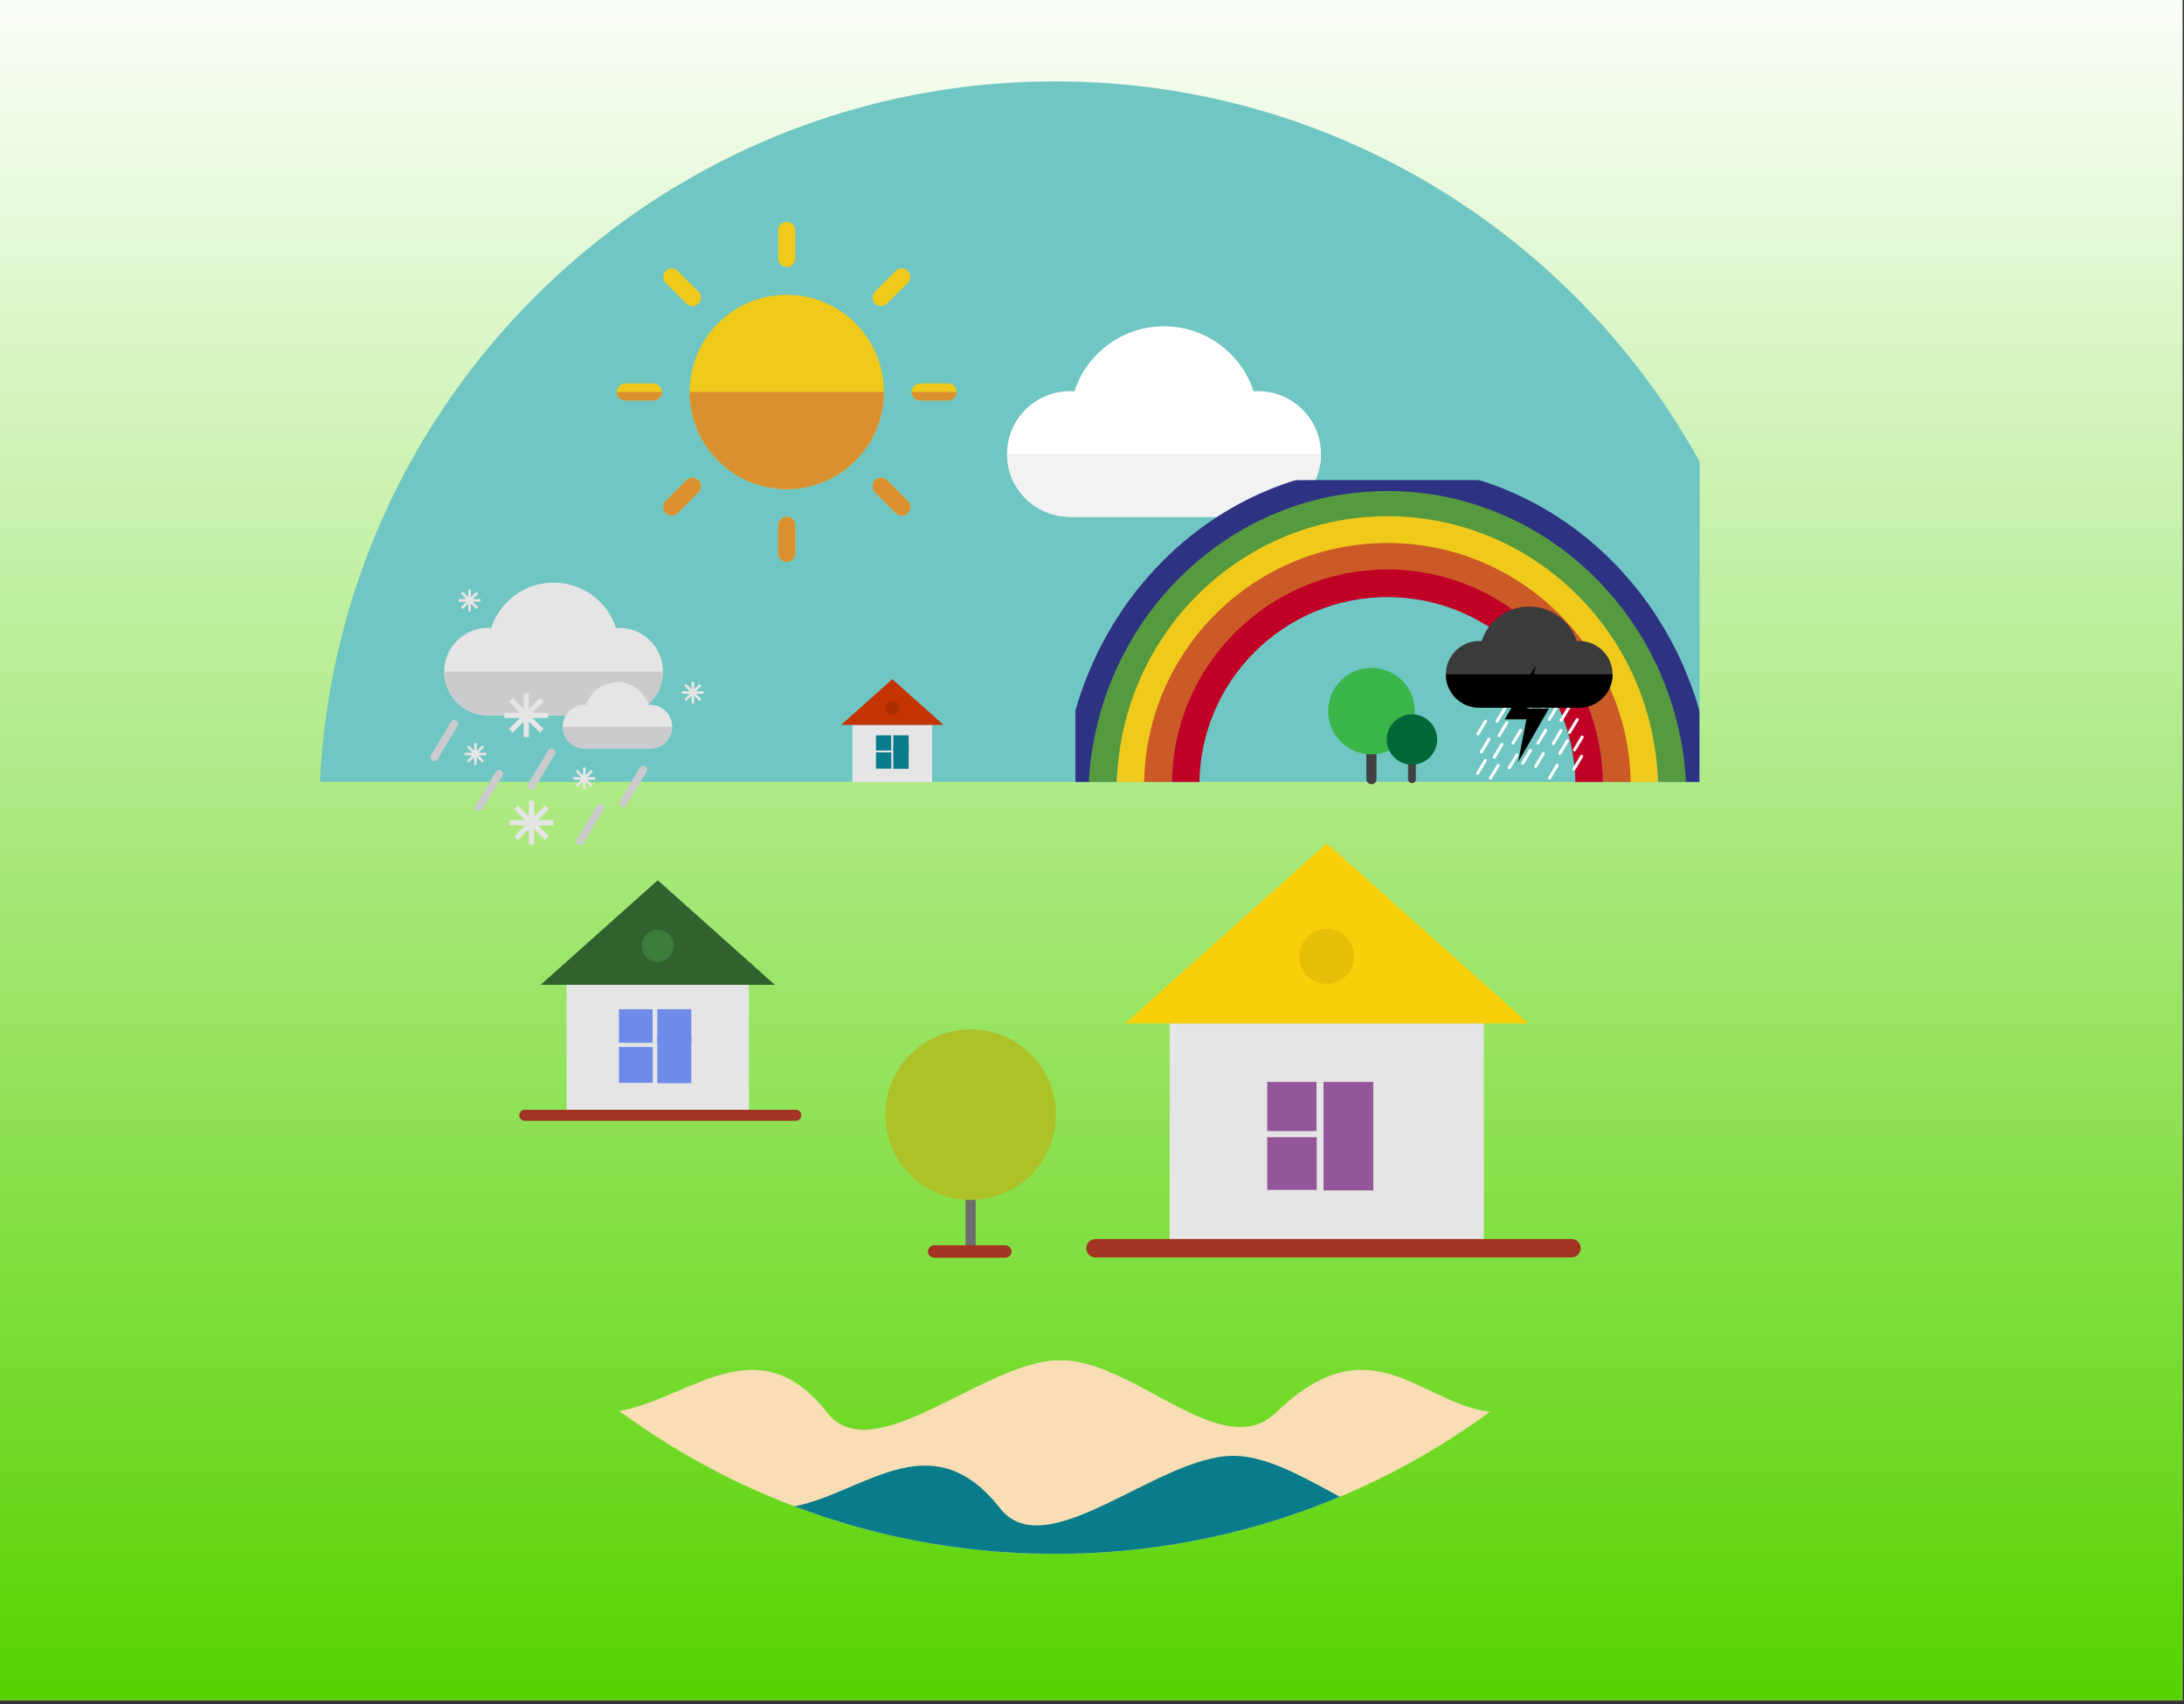 <?xml version="1.0" encoding="UTF-8"?>
<svg width="4748px" height="3704px" viewBox="0 0 4748 3704" version="1.1" xmlns="http://www.w3.org/2000/svg" xmlns:xlink="http://www.w3.org/1999/xlink">
    <rect x="0" y="0" width="4748" height="3704" fill="#333333" stroke="none"/>
    <!-- Generator: Sketch 47.1 (45422) - http://www.bohemiancoding.com/sketch -->
    <title>bg-login</title>
    <desc>Created with Sketch.</desc>
    <defs>
        <linearGradient x1="50%" y1="0%" x2="50%" y2="100%" id="linearGradient-1">
            <stop stop-color="#FFFFFF" offset="0%"></stop>
            <stop stop-color="#57D300" offset="100%"></stop>
        </linearGradient>
        <rect id="path-2" x="-45" y="-113" width="4790" height="3809"></rect>
        <path d="M2000.03,4000 L4000,4000 L4000,0.04 L0.06,0.04 L0.06,4000 L2000.03,4000 Z M0.06,0.04 L4000,0.04 L4000,4000 L0.06,4000 L0.06,0.04 Z" id="path-3"></path>
        <path d="M0.697,1523.459 C41.144,675.732 741.256,0.851 1599,0.851 C2456.744,0.851 3156.857,675.732 3197.304,1523.459 L0.697,1523.46 L0.697,1523.459 Z" id="path-5"></path>
        <path d="M2066.818,0.06 C1781.986,261.54 1402.133,421.15 985,421.15 C613.839,421.15 272.193,294.782 0.74,82.722 L0.74,0.06 L2066.818,0.06 L2066.818,0.06 Z" id="path-7"></path>
        <polygon id="path-9" points="0.95 656.46 1357.48 656.46 1357.48 0.46 0.95 0.46 0.95 656.46"></polygon>
    </defs>
    <g id="Page-1" stroke="none" stroke-width="1" fill="none" fill-rule="evenodd">
        <g id="bg-login">
            <g id="Rectangle">
                <use fill="url(#linearGradient-1)" fill-rule="evenodd" xlink:href="#path-2"></use>
                <rect stroke="#979797" stroke-width="1" x="-44.5" y="-112.5" width="4789" height="3808"></rect>
            </g>
            <g transform="translate(294, -223)">
                <g id="Group-90">
                    <mask id="mask-4" fill="white">
                        <use xlink:href="#path-3"></use>
                    </mask>
                    <g id="Clip-2"></g>
                    <polygon id="Fill-1" fill="#F9CF09" mask="url(#mask-4)" points="0.06 4000 4000 4000 4000 0.04 0.06 0.04"></polygon>
                    <path d="M3999.45,1680.6 L3999.45,1863.11 C3958.68,1908.6 3891.26,1922.09 3835.41,1893.31 C3886.77,1887 3934.67,1857.5 3962.54,1809.22 C3990.41,1760.95 3992.01,1704.72 3971.79,1657.08 C3982.24,1663.8 3991.49,1671.74 3999.45,1680.6" id="Fill-3" fill="#E0BB08" mask="url(#mask-4)"></path>
                    <path d="M0.552,1900.05 L0.552,1663.09 C14.171,1667.3 27.208,1673.92 38.999,1682.94 L91.48,1646.14 L99.184,1653.85 L62.394,1706.33 C76.945,1725.36 85.242,1747.63 87.292,1770.37 L130.143,1777.9 L130.143,1787.62 L87.052,1795.2 C84.6,1817.54 76.087,1839.34 61.516,1857.94 L99.184,1911.67 L91.48,1919.38 L37.362,1881.44 C26.006,1889.82 13.545,1896.03 0.552,1900.05" id="Fill-4" fill="#E0BB08" mask="url(#mask-4)"></path>
                    <polyline id="Fill-5" fill="#E0BB08" mask="url(#mask-4)" points="3627.4 1636.13 3658.71 1751.44 3774.03 1782.76 3658.71 1814.07 3627.39 1929.39 3596.08 1814.07 3480.77 1782.76 3596.08 1751.44 3627.4 1636.13"></polyline>
                    <path d="M3291.53,1706.33 C3306.08,1725.36 3314.38,1747.63 3316.43,1770.37 L3359.28,1777.9 L3359.28,1787.62 L3316.19,1795.2 C3313.74,1817.54 3305.23,1839.34 3290.66,1857.94 L3328.33,1911.67 L3320.62,1919.38 L3266.5,1881.44 C3247.96,1895.14 3226.46,1903.02 3204.53,1905.07 L3196.57,1950.34 L3186.85,1950.34 L3178.85,1904.81 C3157.3,1902.37 3136.27,1894.29 3118.14,1880.57 L3062.8,1919.38 L3055.09,1911.67 L3093.9,1856.33 C3080.17,1838.2 3072.1,1817.17 3069.66,1795.62 L3024.14,1787.62 L3024.14,1777.9 L3069.4,1769.94 C3071.45,1748.01 3079.33,1726.51 3093.03,1707.97 L3055.09,1653.85 L3062.8,1646.14 L3116.52,1683.81 C3135.13,1669.24 3156.93,1660.73 3179.27,1658.28 L3186.85,1615.19 L3196.57,1615.19 L3204.1,1658.03 C3226.83,1660.08 3249.11,1668.38 3268.14,1682.94 L3320.62,1646.14 L3328.33,1653.85 L3291.53,1706.33" id="Fill-6" fill="#E0BB08" mask="url(#mask-4)"></path>
                    <path d="M2828.48,1752.67 C2824.04,1752.67 2819.69,1753.09 2815.47,1753.88 C2797.52,1721.77 2763.19,1700.05 2723.79,1700.05 C2671.62,1700.05 2628.35,1738.11 2620.21,1787.99 C2618.75,1787.86 2617.28,1787.8 2615.8,1787.8 C2586.81,1787.8 2563.31,1811.29 2563.31,1840.28 C2563.31,1849.41 2565.64,1857.99 2569.74,1865.47 L2883.82,1865.47 C2893,1853.64 2898.46,1838.78 2898.46,1822.65 C2898.46,1784 2867.13,1752.67 2828.48,1752.67" id="Fill-7" fill="#E0BB08" mask="url(#mask-4)"></path>
                    <path d="M2401.52,1840.14 C2438.11,1776.76 2418.12,1696.25 2357.22,1657.08 C2377.44,1704.72 2375.84,1760.95 2347.97,1809.22 C2320.09,1857.5 2272.21,1887 2220.84,1893.31 C2285.2,1926.47 2364.93,1903.52 2401.52,1840.14" id="Fill-8" fill="#E0BB08" mask="url(#mask-4)"></path>
                    <polyline id="Fill-9" fill="#E0BB08" mask="url(#mask-4)" points="2012.83 1636.13 2044.14 1751.44 2159.45 1782.76 2044.14 1814.07 2012.82 1929.39 1981.51 1814.07 1866.2 1782.76 1981.51 1751.44 2012.83 1636.13"></polyline>
                    <path d="M1676.96,1706.33 C1691.51,1725.36 1699.81,1747.63 1701.86,1770.37 L1744.71,1777.9 L1744.71,1787.62 L1701.62,1795.2 C1699.17,1817.54 1690.66,1839.34 1676.09,1857.94 L1713.75,1911.67 L1706.05,1919.38 L1651.93,1881.44 C1633.38,1895.14 1611.89,1903.02 1589.96,1905.07 L1582,1950.34 L1572.28,1950.34 L1564.27,1904.81 C1542.73,1902.37 1521.7,1894.29 1503.57,1880.57 L1448.23,1919.38 L1444.51,1915.66 L1444.37,1915.52 L1440.52,1911.67 L1479.33,1856.33 C1465.6,1838.2 1457.53,1817.17 1455.09,1795.62 L1409.56,1787.62 L1409.56,1777.9 L1454.83,1769.94 C1456.88,1748.01 1464.76,1726.51 1478.46,1707.97 L1440.52,1653.85 L1448.23,1646.14 L1501.95,1683.81 C1520.56,1669.24 1542.36,1660.73 1564.7,1658.28 L1572.28,1615.19 L1582,1615.19 L1589.53,1658.03 C1612.27,1660.08 1634.54,1668.38 1653.57,1682.94 L1706.05,1646.14 L1713.75,1653.85 L1676.96,1706.33" id="Fill-10" fill="#E0BB08" mask="url(#mask-4)"></path>
                    <path d="M1213.91,1752.67 C1209.47,1752.67 1205.12,1753.09 1200.9,1753.88 C1182.95,1721.77 1148.63,1700.05 1109.22,1700.05 C1057.05,1700.05 1013.78,1738.11 1005.64,1787.99 C1004.18,1787.86 1002.71,1787.8 1001.22,1787.8 C972.241,1787.8 948.743,1811.29 948.743,1840.28 C948.743,1849.41 951.073,1857.99 955.175,1865.47 L1269.25,1865.47 C1278.43,1853.64 1283.89,1838.78 1283.89,1822.65 C1283.89,1784 1252.56,1752.67 1213.91,1752.67" id="Fill-11" fill="#E0BB08" mask="url(#mask-4)"></path>
                    <path d="M786.946,1840.14 C823.538,1776.76 803.547,1696.25 742.654,1657.08 C762.874,1704.72 761.267,1760.95 733.397,1809.22 C705.523,1857.5 657.635,1887 606.263,1893.31 C670.635,1926.47 750.358,1903.52 786.946,1840.14" id="Fill-12" fill="#E0BB08" mask="url(#mask-4)"></path>
                    <polyline id="Fill-13" fill="#E0BB08" mask="url(#mask-4)" points="398.254 1636.13 429.569 1751.44 544.883 1782.76 429.569 1814.07 398.254 1929.39 366.944 1814.07 251.629 1782.76 366.944 1751.44 398.254 1636.13"></polyline>
                    <polyline id="Fill-14" fill="#E0BB08" mask="url(#mask-4)" points="89.453 93.793 92.012 93.793 122.043 204.396 237.362 235.711 122.047 267.024 90.733 382.34 59.418 267.024 0.552 251.041 0.552 220.384 59.422 204.396 89.453 93.793"></polyline>
                    <path d="M1260.24,93.793 L1278.99,93.793 L1282.01,110.99 C1304.74,113.039 1327.02,121.337 1346.05,135.888 L1398.53,99.094 L1406.23,106.802 L1369.44,159.279 C1383.99,178.309 1392.29,200.586 1394.34,223.32 L1437.19,230.85 L1437.19,240.575 L1394.1,248.148 C1391.65,270.493 1383.14,292.294 1368.56,310.894 L1406.23,364.624 L1398.53,372.33 L1344.41,334.388 C1325.86,348.089 1304.37,355.969 1282.43,358.019 L1274.48,403.287 L1264.75,403.287 L1256.75,357.763 C1235.21,355.319 1214.17,347.242 1196.05,333.525 L1140.71,372.33 L1136.99,368.61 L1136.85,368.477 L1133,364.624 L1171.8,309.277 C1158.08,291.152 1150.01,270.122 1147.56,248.572 L1102.04,240.575 L1102.04,230.85 L1147.31,222.895 C1149.36,200.961 1157.24,179.462 1170.94,160.92 L1133,106.802 L1140.71,99.094 L1194.43,136.762 C1213.04,122.191 1234.84,113.681 1257.18,111.229 L1260.24,93.793" id="Fill-15" fill="#E0BB08" mask="url(#mask-4)"></path>
                    <polyline id="Fill-16" fill="#E0BB08" mask="url(#mask-4)" points="1704.02 93.793 1706.58 93.793 1736.61 204.396 1851.93 235.711 1736.62 267.024 1705.3 382.34 1673.99 267.024 1558.67 235.711 1673.99 204.396 1704.02 93.793"></polyline>
                    <path d="M2874.1,93.793 L2893.27,93.793 L2896.08,109.789 C2918.81,111.839 2941.09,120.136 2960.12,134.687 L3012.6,97.899 L3020.3,105.601 L2983.5,158.082 C2998.06,177.113 3006.36,199.386 3008.41,222.12 L3051.26,229.653 L3051.26,239.379 L3008.17,246.948 C3005.72,269.292 2997.21,291.093 2982.63,309.699 L3020.3,363.423 L3012.6,371.13 L2958.48,333.188 C2939.93,346.888 2918.44,354.768 2896.5,356.819 L2888.55,402.086 L2878.82,402.086 L2870.82,356.563 C2849.27,354.118 2828.24,346.046 2810.12,332.326 L2754.77,371.13 L2751.05,367.41 L2750.92,367.277 L2747.07,363.423 L2785.87,308.077 C2772.15,289.956 2764.07,268.922 2761.63,247.377 L2716.11,239.379 L2716.11,229.653 L2761.38,221.698 C2763.43,199.76 2771.31,178.261 2785.01,159.719 L2747.07,105.601 L2754.77,97.899 L2808.5,135.561 C2827.1,120.994 2848.9,112.481 2871.25,110.033 L2874.1,93.793" id="Fill-17" fill="#E0BB08" mask="url(#mask-4)"></path>
                    <polyline id="Fill-18" fill="#E0BB08" mask="url(#mask-4)" points="3317.77 93.793 3320.98 93.793 3350.68 203.196 3466 234.514 3350.68 265.825 3319.37 381.139 3288.06 265.825 3172.74 234.51 3288.06 203.196 3317.77 93.793"></polyline>
                    <path d="M3999.45,156.422 L3999.45,317.227 L3876.29,317.227 C3872.19,309.746 3869.86,301.165 3869.86,292.034 C3869.86,263.049 3893.35,239.549 3922.34,239.549 C3923.83,239.549 3925.3,239.615 3926.75,239.737 C3933.21,200.141 3961.82,167.989 3999.45,156.422" id="Fill-19" fill="#E0BB08" mask="url(#mask-4)"></path>
                    <path d="M2093.99,293.096 C2130.59,229.717 2110.6,149.203 2049.7,110.033 C2069.92,157.677 2068.32,213.902 2040.44,262.176 C2012.57,310.45 1964.68,339.953 1913.31,346.266 C1977.68,379.418 2057.41,356.472 2093.99,293.096" id="Fill-20" fill="#E0BB08" mask="url(#mask-4)"></path>
                    <path d="M906.39,205.625 C901.945,205.625 897.596,206.041 893.381,206.837 C875.429,174.719 841.104,153.002 801.698,153.002 C749.528,153.002 706.256,191.065 698.117,240.937 C696.66,240.815 695.188,240.748 693.704,240.748 C664.716,240.748 641.219,264.25 641.219,293.234 C641.219,302.362 643.553,310.946 647.654,318.424 L961.733,318.424 C970.902,306.588 976.366,291.734 976.366,275.601 C976.366,236.955 945.036,205.625 906.39,205.625" id="Fill-21" fill="#E0BB08" mask="url(#mask-4)"></path>
                    <path d="M479.424,293.096 C516.017,229.717 496.027,149.203 435.134,110.033 C455.349,157.677 453.747,213.902 425.872,262.176 C398.002,310.45 350.114,339.953 298.742,346.266 C363.115,379.418 442.836,356.472 479.424,293.096" id="Fill-22" fill="#E0BB08" mask="url(#mask-4)"></path>
                    <path d="M3708.06,291.895 C3744.66,228.52 3724.67,148.003 3663.77,108.832 C3683.99,156.477 3682.38,212.7 3654.51,260.975 C3626.64,309.253 3578.75,338.757 3527.38,345.067 C3591.75,378.219 3671.47,355.272 3708.06,291.895" id="Fill-23" fill="#E0BB08" mask="url(#mask-4)"></path>
                    <path d="M2520.45,204.424 C2516.01,204.424 2511.66,204.842 2507.45,205.632 C2489.5,173.52 2455.17,151.801 2415.77,151.801 C2363.6,151.801 2320.32,189.865 2312.18,239.737 C2310.73,239.615 2309.26,239.549 2307.77,239.549 C2278.79,239.549 2255.29,263.049 2255.29,292.034 C2255.29,301.165 2257.62,309.746 2261.72,317.227 L2575.8,317.227 C2584.97,305.389 2590.44,290.535 2590.44,274.4 C2590.44,235.754 2559.11,204.424 2520.45,204.424" id="Fill-24" fill="#E0BB08" mask="url(#mask-4)"></path>
                    <polyline id="Fill-25" fill="#E0BB08" mask="url(#mask-4)" points="2448.01 1135.79 2479.31 1251.1 2594.63 1282.42 2479.32 1313.73 2448 1429.05 2416.69 1313.73 2301.38 1282.42 2416.7 1251.1 2448.01 1135.79"></polyline>
                    <polyline id="Fill-26" fill="#E0BB08" mask="url(#mask-4)" points="3999.45 1259.74 3999.45 1305.09 3915.95 1282.42 3999.45 1259.74"></polyline>
                    <path d="M0.552,1366.33 L0.552,1227.86 C9.093,1235.56 16.368,1244.63 22.016,1254.74 C26.232,1253.95 30.58,1253.53 35.024,1253.53 C73.671,1253.53 105,1284.86 105,1323.51 C105,1339.64 99.538,1354.49 90.367,1366.33 L0.552,1366.33" id="Fill-27" fill="#E0BB08" mask="url(#mask-4)"></path>
                    <path d="M498.078,1207.18 C512.628,1226.22 520.925,1248.49 522.975,1271.23 L565.821,1278.76 L565.821,1288.48 L522.736,1296.05 C520.284,1318.39 511.77,1340.2 497.199,1358.8 L534.866,1412.53 L527.164,1420.24 L473.044,1382.29 C454.498,1395.99 433.004,1403.87 411.065,1405.93 L403.115,1451.19 L393.386,1451.19 L385.388,1405.67 C363.842,1403.22 342.809,1395.15 324.688,1381.43 L269.341,1420.24 L265.621,1416.52 L265.488,1416.38 L261.635,1412.53 L300.439,1357.18 C286.718,1339.06 278.641,1318.03 276.201,1296.48 L230.678,1288.48 L230.678,1278.76 L275.942,1270.8 C277.995,1248.86 285.875,1227.37 299.577,1208.83 L261.635,1154.71 L269.341,1147 L323.066,1184.67 C341.671,1170.1 363.472,1161.59 385.817,1159.14 L393.386,1116.04 L403.115,1116.04 L410.645,1158.89 C433.379,1160.94 455.652,1169.24 474.681,1183.79 L527.164,1147 L534.866,1154.71 L498.078,1207.18" id="Fill-28" fill="#E0BB08" mask="url(#mask-4)"></path>
                    <polyline id="Fill-29" fill="#E0BB08" mask="url(#mask-4)" points="833.938 1136.99 865.251 1252.3 980.565 1283.62 865.251 1314.93 833.938 1430.24 802.627 1314.93 687.309 1283.62 802.627 1252.3 833.938 1136.99"></polyline>
                    <path d="M2112.65,1207.18 C2127.2,1226.22 2135.49,1248.49 2137.55,1271.23 L2180.4,1278.76 L2180.4,1288.48 L2137.31,1296.05 C2134.85,1318.39 2126.34,1340.2 2111.77,1358.8 L2149.44,1412.53 L2141.73,1420.24 L2087.61,1382.29 C2069.07,1395.99 2047.57,1403.87 2025.64,1405.93 L2017.68,1451.19 L2007.95,1451.19 L1999.96,1405.67 C1978.41,1403.22 1957.38,1395.15 1939.26,1381.43 L1883.91,1420.24 L1880.19,1416.52 L1880.06,1416.38 L1876.2,1412.53 L1915.01,1357.18 C1901.29,1339.06 1893.21,1318.03 1890.77,1296.48 L1845.25,1288.48 L1845.25,1278.76 L1890.51,1270.8 C1892.57,1248.86 1900.45,1227.37 1914.15,1208.83 L1876.2,1154.71 L1883.91,1147 L1937.64,1184.67 C1956.24,1170.1 1978.04,1161.59 2000.39,1159.14 L2007.95,1116.04 L2017.68,1116.04 L2025.21,1158.89 C2047.95,1160.94 2070.22,1169.24 2089.25,1183.79 L2141.73,1147 L2149.44,1154.71 L2112.65,1207.18" id="Fill-30" fill="#E0BB08" mask="url(#mask-4)"></path>
                    <path d="M1649.59,1253.53 C1645.15,1253.53 1640.8,1253.95 1636.59,1254.74 C1618.64,1222.63 1584.31,1200.91 1544.9,1200.91 C1492.73,1200.91 1449.46,1238.97 1441.32,1288.84 C1439.86,1288.72 1438.4,1288.65 1436.91,1288.65 C1407.92,1288.65 1384.43,1312.15 1384.43,1341.14 C1384.43,1350.27 1386.76,1358.85 1390.86,1366.33 L1704.94,1366.33 C1714.11,1354.49 1719.57,1339.64 1719.57,1323.51 C1719.57,1284.86 1688.24,1253.53 1649.59,1253.53" id="Fill-31" fill="#E0BB08" mask="url(#mask-4)"></path>
                    <path d="M1222.63,1341 C1259.22,1277.62 1239.23,1197.11 1178.34,1157.94 C1198.56,1205.58 1196.95,1261.81 1169.08,1310.08 C1141.21,1358.36 1093.32,1387.86 1041.95,1394.17 C1106.32,1427.32 1186.04,1404.38 1222.63,1341" id="Fill-32" fill="#E0BB08" mask="url(#mask-4)"></path>
                    <path d="M3726.71,1205.99 C3741.27,1225.02 3749.56,1247.3 3751.61,1270.03 L3794.47,1277.56 L3794.47,1287.28 L3751.37,1294.85 C3748.92,1317.19 3740.41,1339 3725.84,1357.6 L3763.51,1411.33 L3755.8,1419.04 L3701.68,1381.09 C3683.14,1394.8 3661.64,1402.67 3639.71,1404.72 L3631.75,1449.99 L3622.02,1449.99 L3614.03,1404.47 C3592.48,1402.03 3571.45,1393.95 3553.32,1380.23 L3497.98,1419.04 L3494.26,1415.32 L3494.13,1415.18 L3490.27,1411.33 L3529.08,1355.98 C3515.36,1337.86 3507.28,1316.83 3504.84,1295.28 L3459.31,1287.28 L3459.31,1277.56 L3504.58,1269.6 C3506.64,1247.67 3514.51,1226.17 3528.21,1207.63 L3490.27,1153.51 L3497.98,1145.8 L3551.71,1183.47 C3570.31,1168.9 3592.11,1160.39 3614.45,1157.93 L3622.02,1114.84 L3631.75,1114.84 L3639.28,1157.7 C3662.02,1159.74 3684.29,1168.04 3703.32,1182.6 L3755.8,1145.8 L3763.51,1153.51 L3726.71,1205.99" id="Fill-33" fill="#E0BB08" mask="url(#mask-4)"></path>
                    <path d="M3263.66,1252.33 C3259.22,1252.33 3254.87,1252.75 3250.65,1253.54 C3232.7,1221.42 3198.38,1199.71 3158.97,1199.71 C3106.8,1199.71 3063.53,1237.77 3055.39,1287.64 C3053.93,1287.52 3052.46,1287.46 3050.97,1287.46 C3021.99,1287.46 2998.49,1310.95 2998.49,1339.94 C2998.49,1349.07 3000.83,1357.66 3004.92,1365.13 L3319.01,1365.13 C3328.18,1353.29 3333.64,1338.44 3333.64,1322.31 C3333.64,1283.66 3302.31,1252.33 3263.66,1252.33" id="Fill-34" fill="#E0BB08" mask="url(#mask-4)"></path>
                    <path d="M2836.7,1339.8 C2873.29,1276.42 2853.3,1195.91 2792.4,1156.74 C2812.62,1204.38 2811.02,1260.61 2783.15,1308.88 C2755.28,1357.16 2707.38,1386.66 2656.01,1392.97 C2720.38,1426.12 2800.11,1403.18 2836.7,1339.8" id="Fill-35" fill="#E0BB08" mask="url(#mask-4)"></path>
                    <path d="M3999.45,642.908 L3999.45,855.105 C3995.88,852.94 3992.39,850.571 3989.01,848.008 L3933.66,886.813 L3929.94,883.093 L3929.81,882.96 L3925.96,879.107 L3964.76,823.759 C3951.04,805.638 3942.96,784.605 3940.52,763.055 L3895,755.062 L3895,745.332 L3940.26,737.378 C3942.31,715.442 3950.19,693.948 3963.89,675.403 L3925.96,621.283 L3933.66,613.577 L3987.38,651.247 C3991.27,648.201 3995.3,645.422 3999.45,642.908" id="Fill-36" fill="#E0BB08" mask="url(#mask-4)"></path>
                    <path d="M0.552,854.597 L0.552,756.692 C17.694,714.596 16.82,668.581 0.552,628.38 L0.552,626.443 C60.576,665.874 80.11,745.785 43.742,808.779 C32.726,827.861 17.792,843.273 0.552,854.597" id="Fill-37" fill="#E0BB08" mask="url(#mask-4)"></path>
                    <path d="M2085.28,721.307 C2080.83,721.307 2076.48,721.725 2072.27,722.519 C2054.32,690.402 2019.99,668.684 1980.58,668.684 C1928.42,668.684 1885.14,706.749 1877,756.621 C1875.55,756.499 1874.08,756.431 1872.59,756.431 C1843.61,756.431 1820.11,779.928 1820.11,808.916 C1820.11,818.044 1822.44,826.628 1826.54,834.106 L2140.62,834.106 C2149.79,822.271 2155.25,807.417 2155.25,791.284 C2155.25,752.637 2123.92,721.307 2085.28,721.307" id="Fill-38" fill="#E0BB08" mask="url(#mask-4)"></path>
                    <path d="M1658.31,808.779 C1694.9,745.399 1674.91,664.885 1614.02,625.715 C1634.24,673.356 1632.63,729.584 1604.76,777.858 C1576.89,826.132 1529,855.637 1477.63,861.949 C1542,895.102 1621.72,872.156 1658.31,808.779" id="Fill-39" fill="#E0BB08" mask="url(#mask-4)"></path>
                    <path d="M933.76,674.961 C948.31,693.992 956.608,716.27 958.659,739.004 L1001.51,746.532 L1001.51,756.258 L958.418,763.831 C955.966,786.171 947.453,807.976 932.882,826.578 L970.548,880.306 L962.846,888.012 L908.727,850.071 C890.182,863.772 868.688,871.652 846.748,873.702 L838.797,918.969 L829.068,918.969 L821.07,873.446 C799.525,871.002 778.492,862.925 760.37,849.209 L705.023,888.012 L701.305,884.294 L701.17,884.159 L697.317,880.306 L736.121,824.959 C722.4,806.835 714.325,785.805 711.88,764.256 L666.362,756.258 L666.362,746.532 L711.624,738.577 C713.679,716.643 721.555,695.145 735.259,676.603 L697.317,622.484 L705.023,614.778 L758.749,652.444 C777.355,637.873 799.155,629.364 821.499,626.912 L829.068,583.821 L838.797,583.821 L846.327,626.672 C869.061,628.719 891.334,637.015 910.365,651.571 L962.846,614.778 L970.548,622.484 L933.76,674.961" id="Fill-40" fill="#E0BB08" mask="url(#mask-4)"></path>
                    <polyline id="Fill-41" fill="#E0BB08" mask="url(#mask-4)" points="1269.62 604.768 1300.93 720.08 1416.25 751.393 1300.93 782.704 1269.62 898.022 1238.31 782.704 1122.99 751.393 1238.31 720.08 1269.62 604.768"></polyline>
                    <path d="M470.706,721.307 C466.263,721.307 461.914,721.725 457.698,722.519 C439.746,690.402 405.421,668.684 366.015,668.684 C313.844,668.684 270.572,706.749 262.433,756.621 C260.976,756.499 259.505,756.431 258.022,756.431 C229.032,756.431 205.536,779.928 205.536,808.916 C205.536,818.044 207.87,826.628 211.97,834.106 L526.049,834.106 C535.22,822.271 540.684,807.417 540.684,791.284 C540.684,752.637 509.354,721.307 470.706,721.307" id="Fill-42" fill="#E0BB08" mask="url(#mask-4)"></path>
                    <path d="M2547.82,673.765 C2562.38,692.791 2570.67,715.068 2572.72,737.802 L2615.57,745.332 L2615.57,755.062 L2572.49,762.63 C2570.04,784.97 2561.52,806.775 2546.95,825.377 L2584.62,879.107 L2576.91,886.813 L2522.79,848.87 C2504.25,862.575 2482.75,870.451 2460.82,872.501 L2452.86,917.768 L2443.14,917.768 L2435.14,872.246 C2413.59,869.802 2392.56,861.729 2374.44,848.008 L2319.09,886.813 L2315.37,883.093 L2315.24,882.96 L2311.38,879.107 L2350.19,823.759 C2336.47,805.638 2328.39,784.605 2325.95,763.055 L2280.43,755.062 L2280.43,745.332 L2325.69,737.378 C2327.75,715.442 2335.62,693.948 2349.33,675.403 L2311.38,621.283 L2319.09,613.577 L2372.82,651.247 C2391.42,636.678 2413.22,628.167 2435.57,625.711 L2443.14,582.62 L2452.86,582.62 L2460.39,625.471 C2483.12,627.518 2505.4,635.82 2524.43,650.37 L2576.91,613.577 L2584.62,621.283 L2547.82,673.765" id="Fill-43" fill="#E0BB08" mask="url(#mask-4)"></path>
                    <polyline id="Fill-44" fill="#E0BB08" mask="url(#mask-4)" points="2883.69 603.567 2915 718.879 3030.32 750.193 2915 781.507 2883.69 896.821 2852.38 781.507 2737.06 750.193 2852.38 718.879 2883.69 603.567"></polyline>
                    <path d="M3699.34,720.107 C3694.9,720.107 3690.55,720.528 3686.33,721.32 C3668.39,689.202 3634.06,667.487 3594.65,667.487 C3542.48,667.487 3499.21,705.547 3491.07,755.42 C3489.62,755.298 3488.14,755.235 3486.66,755.235 C3457.67,755.235 3434.17,778.729 3434.17,807.716 C3434.17,816.847 3436.5,825.428 3440.61,832.907 L3754.68,832.907 C3763.86,821.071 3769.32,806.217 3769.32,790.088 C3769.32,751.436 3737.99,720.107 3699.34,720.107" id="Fill-45" fill="#E0BB08" mask="url(#mask-4)"></path>
                    <path d="M3272.38,807.575 C3308.97,744.202 3288.98,663.685 3228.09,624.514 C3248.3,672.159 3246.7,728.384 3218.83,776.663 C3190.96,824.935 3143.07,854.44 3091.7,860.749 C3156.07,893.901 3235.79,870.955 3272.38,807.575" id="Fill-46" fill="#E0BB08" mask="url(#mask-4)"></path>
                    <polygon id="Fill-47" fill="#58AF60" mask="url(#mask-4)" points="0.06 4000 3997 4000 3997 1922.46 0.06 1922.46"></polygon>
                    <path d="M3999.45,2646.25 L3999.45,2859.62 C3983.43,2869.14 3965.73,2874.75 3947.73,2876.43 L3939.78,2921.7 L3930.05,2921.7 L3922.05,2876.18 C3900.5,2873.73 3879.47,2865.66 3861.35,2851.94 L3806,2890.74 L3802.28,2887.02 L3802.15,2886.89 L3798.3,2883.04 L3837.1,2827.69 C3823.38,2809.57 3815.31,2788.54 3812.86,2766.99 L3767.34,2758.99 L3767.34,2749.26 L3812.61,2741.31 C3814.66,2719.37 3822.54,2697.88 3836.24,2679.33 L3798.3,2625.22 L3806,2617.51 L3859.73,2655.18 C3878.33,2640.6 3900.14,2632.1 3922.48,2629.64 L3930.05,2586.55 L3939.78,2586.55 L3947.3,2629.4 C3965.45,2631.04 3983.31,2636.65 3999.45,2646.25" id="Fill-48" fill="#4E9C55" mask="url(#mask-4)"></path>
                    <path d="M805.598,2677.69 C820.15,2696.72 828.446,2719 830.497,2741.73 L873.347,2749.26 L873.347,2758.99 L830.257,2766.56 C827.805,2788.9 819.296,2810.71 804.725,2829.31 L842.391,2883.04 L834.685,2890.74 L780.566,2852.8 C762.02,2866.5 740.526,2874.38 718.59,2876.43 L710.637,2921.7 L700.91,2921.7 L692.913,2876.18 C671.363,2873.73 650.334,2865.66 632.209,2851.94 L576.863,2890.74 L573.143,2887.02 L573.01,2886.89 L569.155,2883.04 L607.96,2827.69 C594.24,2809.57 586.163,2788.54 583.722,2766.99 L538.2,2758.99 L538.2,2749.26 L583.462,2741.31 C585.517,2719.37 593.397,2697.88 607.097,2679.33 L569.155,2625.22 L576.863,2617.51 L630.588,2655.18 C649.193,2640.6 670.994,2632.1 693.337,2629.64 L700.91,2586.55 L710.637,2586.55 L718.165,2629.4 C740.899,2631.45 763.177,2639.75 782.207,2654.3 L834.685,2617.51 L842.391,2625.22 L805.598,2677.69" id="Fill-49" fill="#4E9C55" mask="url(#mask-4)"></path>
                    <polyline id="Fill-50" fill="#4E9C55" mask="url(#mask-4)" points="1141.46 2607.5 1172.77 2722.81 1288.09 2754.12 1172.77 2785.43 1141.46 2900.75 1110.15 2785.43 994.833 2754.12 1110.15 2722.81 1141.46 2607.5"></polyline>
                    <path d="M342.546,2713.66 C338.101,2713.66 333.752,2714.08 329.537,2714.87 C311.589,2682.75 277.259,2661.03 237.858,2661.03 C185.687,2661.03 142.412,2699.1 134.273,2748.97 C132.816,2748.84 131.347,2748.78 129.86,2748.78 C100.876,2748.78 77.378,2772.28 77.378,2801.27 C77.378,2810.39 79.708,2818.98 83.81,2826.46 L397.889,2826.46 C407.062,2814.62 412.522,2799.76 412.522,2783.63 C412.522,2744.98 381.192,2713.66 342.546,2713.66" id="Fill-51" fill="#4E9C55" mask="url(#mask-4)"></path>
                    <path d="M1957.12,2724.04 C1952.67,2724.04 1948.32,2724.46 1944.11,2725.25 C1926.16,2693.13 1891.83,2671.42 1852.43,2671.42 C1800.26,2671.42 1756.98,2709.48 1748.85,2759.35 C1747.39,2759.23 1745.92,2759.16 1744.43,2759.16 C1715.45,2759.16 1691.95,2782.66 1691.95,2811.65 C1691.95,2820.78 1694.28,2829.36 1698.38,2836.84 L2012.46,2836.84 C2021.63,2825 2027.1,2810.14 2027.1,2794.01 C2027.1,2755.36 1995.76,2724.04 1957.12,2724.04" id="Fill-52" fill="#4E9C55" mask="url(#mask-4)"></path>
                    <path d="M1530.15,2811.51 C1566.75,2748.13 1546.76,2667.62 1485.86,2628.44 C1506.08,2676.09 1504.47,2732.31 1476.6,2780.59 C1448.73,2828.86 1400.84,2858.37 1349.47,2864.68 C1413.84,2897.83 1493.56,2874.89 1530.15,2811.51" id="Fill-53" fill="#4E9C55" mask="url(#mask-4)"></path>
                    <path d="M2420.17,2677.69 C2434.72,2696.72 2443.02,2719 2445.07,2741.73 L2487.92,2749.26 L2487.92,2758.99 L2444.83,2766.56 C2442.37,2788.9 2433.86,2810.71 2419.29,2829.31 L2456.96,2883.04 L2449.25,2890.74 L2395.14,2852.8 C2376.59,2866.5 2355.1,2874.38 2333.16,2876.43 L2325.21,2921.7 L2315.48,2921.7 L2307.48,2876.18 C2285.93,2873.73 2264.9,2865.66 2246.78,2851.94 L2191.43,2890.74 L2187.71,2887.02 L2187.58,2886.89 L2183.73,2883.04 L2222.53,2827.69 C2208.81,2809.57 2200.74,2788.54 2198.29,2766.99 L2152.77,2758.99 L2152.77,2749.26 L2198.04,2741.31 C2200.09,2719.37 2207.97,2697.88 2221.67,2679.33 L2183.73,2625.22 L2191.43,2617.51 L2245.16,2655.18 C2263.76,2640.6 2285.57,2632.1 2307.91,2629.64 L2315.48,2586.55 L2325.21,2586.55 L2332.74,2629.4 C2355.47,2631.45 2377.75,2639.75 2396.78,2654.3 L2449.25,2617.51 L2456.96,2625.22 L2420.17,2677.69" id="Fill-54" fill="#4E9C55" mask="url(#mask-4)"></path>
                    <polyline id="Fill-55" fill="#4E9C55" mask="url(#mask-4)" points="2756.03 2607.5 2787.34 2722.81 2902.66 2754.12 2787.35 2785.43 2756.03 2900.75 2724.72 2785.43 2609.4 2754.12 2724.72 2722.81 2756.03 2607.5"></polyline>
                    <polyline id="Fill-56" fill="#4E9C55" mask="url(#mask-4)" points="3500.84 3906.21 3497.63 3906.21 3467.92 3796.8 3352.61 3765.49 3467.92 3734.18 3499.24 3618.87 3530.55 3734.18 3645.86 3765.49 3530.55 3796.8 3500.84 3906.21"></polyline>
                    <path d="M3073.13,3906.21 L3053.97,3906.21 L3050.69,3887.54 C3029.14,3885.1 3008.11,3877.02 2989.99,3863.3 L2934.64,3902.11 L2926.93,3894.4 L2965.73,3839.05 C2952.01,3820.93 2943.94,3799.9 2941.5,3778.35 L2895.97,3770.35 L2895.97,3760.63 L2941.24,3752.67 C2943.29,3730.74 2951.17,3709.24 2964.88,3690.7 L2926.93,3636.58 L2934.64,3628.87 L2988.36,3666.54 C3006.97,3651.97 3028.77,3643.46 3051.11,3641.01 L3058.68,3597.92 L3068.41,3597.92 L3075.94,3640.77 C3098.67,3642.81 3120.95,3651.11 3139.98,3665.67 L3192.46,3628.87 L3200.16,3636.58 L3163.37,3689.06 C3177.93,3708.09 3186.22,3730.37 3188.27,3753.1 L3231.12,3760.63 L3231.12,3770.35 L3188.03,3777.92 C3185.58,3800.27 3177.07,3822.07 3162.5,3840.67 L3200.16,3894.4 L3192.46,3902.11 L3138.34,3864.17 C3119.8,3877.87 3098.3,3885.75 3076.36,3887.8 L3073.13,3906.21" id="Fill-57" fill="#4E9C55" mask="url(#mask-4)"></path>
                    <polyline id="Fill-58" fill="#4E9C55" mask="url(#mask-4)" points="1886.27 3906.21 1883.06 3906.21 1853.35 3796.8 1738.04 3765.49 1853.36 3734.18 1884.67 3618.87 1915.98 3734.18 2031.3 3765.49 1915.98 3796.8 1886.27 3906.21"></polyline>
                    <path d="M1458.56,3906.21 L1439.4,3906.21 L1436.12,3887.54 C1414.57,3885.1 1393.54,3877.02 1375.42,3863.3 L1320.07,3902.11 L1316.35,3898.39 L1316.21,3898.25 L1312.36,3894.4 L1351.16,3839.05 C1337.44,3820.93 1329.37,3799.9 1326.93,3778.35 L1281.4,3770.35 L1281.4,3760.63 L1326.67,3752.67 C1328.73,3730.74 1336.6,3709.24 1350.3,3690.7 L1312.36,3636.58 L1320.07,3628.87 L1373.79,3666.54 C1392.4,3651.97 1414.2,3643.46 1436.54,3641.01 L1444.11,3597.92 L1453.84,3597.92 L1461.37,3640.77 C1484.1,3642.81 1506.38,3651.11 1525.41,3665.67 L1577.89,3628.87 L1585.6,3636.58 L1548.8,3689.06 C1563.36,3708.09 1571.65,3730.37 1573.7,3753.1 L1616.55,3760.63 L1616.55,3770.35 L1573.46,3777.92 C1571.01,3800.27 1562.5,3822.07 1547.93,3840.67 L1585.6,3894.4 L1577.89,3902.11 L1523.77,3864.17 C1505.23,3877.87 1483.73,3885.75 1461.79,3887.8 L1458.56,3906.21" id="Fill-59" fill="#4E9C55" mask="url(#mask-4)"></path>
                    <polyline id="Fill-60" fill="#4E9C55" mask="url(#mask-4)" points="271.698 3906.21 268.487 3906.21 238.783 3796.8 123.467 3765.49 238.783 3734.18 270.096 3618.87 301.407 3734.18 416.725 3765.49 301.407 3796.8 271.698 3906.21"></polyline>
                    <path d="M1085.75,3735.4 C1081.31,3735.4 1076.96,3735.82 1072.74,3736.61 C1054.79,3704.5 1020.46,3682.78 981.062,3682.78 C928.89,3682.78 885.615,3720.84 877.48,3770.71 C876.023,3770.59 874.551,3770.53 873.064,3770.53 C844.079,3770.53 820.583,3794.03 820.583,3823.01 C820.583,3832.14 822.913,3840.73 827.013,3848.2 L1141.1,3848.2 C1150.27,3836.37 1155.73,3821.51 1155.73,3805.38 C1155.73,3766.73 1124.4,3735.4 1085.75,3735.4" id="Fill-61" fill="#4E9C55" mask="url(#mask-4)"></path>
                    <path d="M658.789,3822.87 C695.38,3759.5 675.39,3678.98 614.494,3639.81 C634.712,3687.45 633.107,3743.68 605.237,3791.96 C577.365,3840.23 529.473,3869.73 478.107,3876.05 C542.474,3909.2 622.196,3886.25 658.789,3822.87" id="Fill-62" fill="#4E9C55" mask="url(#mask-4)"></path>
                    <path d="M3887.93,3822.87 C3924.52,3759.5 3904.53,3678.98 3843.64,3639.81 C3863.85,3687.45 3862.25,3743.68 3834.38,3791.96 C3806.5,3840.23 3758.62,3869.73 3707.24,3876.05 C3771.62,3909.2 3851.34,3886.25 3887.93,3822.87" id="Fill-63" fill="#4E9C55" mask="url(#mask-4)"></path>
                    <path d="M2700.32,3735.4 C2695.87,3735.4 2691.53,3735.82 2687.31,3736.61 C2669.36,3704.5 2635.03,3682.78 2595.63,3682.78 C2543.46,3682.78 2500.19,3720.84 2492.05,3770.71 C2490.59,3770.59 2489.12,3770.53 2487.64,3770.53 C2458.65,3770.53 2435.15,3794.03 2435.15,3823.01 C2435.15,3832.14 2437.49,3840.73 2441.58,3848.2 L2755.67,3848.2 C2764.84,3836.37 2770.3,3821.51 2770.3,3805.38 C2770.3,3766.73 2738.97,3735.4 2700.32,3735.4" id="Fill-64" fill="#4E9C55" mask="url(#mask-4)"></path>
                    <path d="M2273.36,3822.87 C2309.95,3759.5 2289.96,3678.98 2229.06,3639.81 C2249.28,3687.45 2247.68,3743.68 2219.81,3791.96 C2191.94,3840.23 2144.05,3869.73 2092.68,3876.05 C2157.04,3909.2 2236.77,3886.25 2273.36,3822.87" id="Fill-65" fill="#4E9C55" mask="url(#mask-4)"></path>
                    <path d="M3571.69,2724.04 C3567.24,2724.04 3562.89,2724.46 3558.68,2725.25 C3540.73,2693.13 3506.4,2671.42 3467,2671.42 C3414.83,2671.42 3371.55,2709.48 3363.41,2759.35 C3361.96,2759.23 3360.49,2759.16 3359,2759.16 C3330.01,2759.16 3306.52,2782.66 3306.52,2811.65 C3306.52,2820.78 3308.85,2829.36 3312.95,2836.84 L3627.03,2836.84 C3636.2,2825 3641.66,2810.14 3641.66,2794.01 C3641.66,2755.36 3610.34,2724.04 3571.69,2724.04" id="Fill-66" fill="#4E9C55" mask="url(#mask-4)"></path>
                    <path d="M3144.72,2811.51 C3181.32,2748.13 3161.32,2667.62 3100.43,2628.44 C3120.65,2676.09 3119.04,2732.31 3091.17,2780.59 C3063.3,2828.86 3015.41,2858.37 2964.04,2864.68 C3028.41,2897.83 3108.13,2874.89 3144.72,2811.51" id="Fill-67" fill="#4E9C55" mask="url(#mask-4)"></path>
                    <polyline id="Fill-68" fill="#4E9C55" mask="url(#mask-4)" points="4000 3235.48 4000 3280.06 3966.79 3289.08 3935.47 3404.4 3904.16 3289.08 3788.84 3257.77 3904.16 3226.46 3935.47 3111.15 3966.78 3226.46 4000 3235.48"></polyline>
                    <path d="M1985.04,3181.34 C1999.59,3200.37 2007.89,3222.65 2009.94,3245.38 L2052.79,3252.91 L2052.79,3262.64 L2009.7,3270.2 C2007.24,3292.55 1998.73,3314.35 1984.16,3332.96 L2021.83,3386.68 L2014.12,3394.39 L1960.01,3356.45 C1941.46,3370.15 1919.97,3378.03 1898.03,3380.08 L1890.08,3425.35 L1880.35,3425.35 L1872.35,3379.82 C1850.8,3377.38 1829.77,3369.3 1811.65,3355.58 L1756.3,3394.39 L1752.58,3390.67 L1752.45,3390.53 L1748.59,3386.68 L1787.4,3331.34 C1773.68,3313.21 1765.61,3292.18 1763.16,3270.63 L1717.64,3262.64 L1717.64,3252.91 L1762.91,3244.96 C1764.96,3223.02 1772.84,3201.52 1786.54,3182.98 L1748.59,3128.86 L1756.3,3121.16 L1810.03,3158.82 C1828.63,3144.25 1850.44,3135.74 1872.78,3133.29 L1880.35,3090.2 L1890.08,3090.2 L1897.6,3133.05 C1920.34,3135.1 1942.62,3143.39 1961.65,3157.95 L2014.12,3121.16 L2021.83,3128.86 L1985.04,3181.34" id="Fill-69" fill="#4E9C55" mask="url(#mask-4)"></path>
                    <path d="M1521.99,3227.68 C1517.54,3227.68 1513.19,3228.1 1508.98,3228.89 C1491.03,3196.78 1456.7,3175.06 1417.3,3175.06 C1365.13,3175.06 1321.85,3213.13 1313.71,3263 C1312.26,3262.87 1310.79,3262.81 1309.3,3262.81 C1280.32,3262.81 1256.82,3286.31 1256.82,3315.29 C1256.82,3324.42 1259.15,3333.01 1263.25,3340.49 L1577.33,3340.49 C1586.5,3328.65 1591.97,3313.79 1591.97,3297.66 C1591.97,3259.01 1560.63,3227.68 1521.99,3227.68" id="Fill-70" fill="#4E9C55" mask="url(#mask-4)"></path>
                    <path d="M1095.02,3315.15 C1131.62,3251.78 1111.63,3171.26 1050.73,3132.09 C1070.95,3179.73 1069.34,3235.96 1041.47,3284.24 C1013.6,3332.51 965.709,3362.01 914.342,3368.33 C978.71,3401.48 1058.43,3378.53 1095.02,3315.15" id="Fill-71" fill="#4E9C55" mask="url(#mask-4)"></path>
                    <path d="M370.468,3181.34 C385.018,3200.37 393.316,3222.65 395.367,3245.38 L438.218,3252.91 L438.218,3262.64 L395.127,3270.2 C392.675,3292.55 384.164,3314.35 369.595,3332.96 L407.261,3386.68 L399.555,3394.39 L345.435,3356.45 C326.89,3370.15 305.396,3378.03 283.46,3380.08 L275.506,3425.35 L265.781,3425.35 L257.783,3379.82 C236.233,3377.38 215.204,3369.3 197.079,3355.58 L141.731,3394.39 L138.013,3390.67 L137.878,3390.53 L134.025,3386.68 L172.83,3331.34 C159.109,3313.21 151.033,3292.18 148.592,3270.63 L103.07,3262.64 L103.07,3252.91 L148.337,3244.96 C150.387,3223.02 158.267,3201.52 171.968,3182.98 L134.025,3128.86 L141.731,3121.16 L195.457,3158.82 C214.063,3144.25 235.864,3135.74 258.208,3133.29 L265.781,3090.2 L275.506,3090.2 L283.035,3133.05 C305.77,3135.1 328.047,3143.39 347.076,3157.95 L399.555,3121.16 L407.261,3128.86 L370.468,3181.34" id="Fill-72" fill="#4E9C55" mask="url(#mask-4)"></path>
                    <polyline id="Fill-73" fill="#4E9C55" mask="url(#mask-4)" points="706.332 3111.15 737.642 3226.46 852.961 3257.77 737.642 3289.08 706.328 3404.4 675.017 3289.08 559.703 3257.77 675.017 3226.46 706.332 3111.15"></polyline>
                    <path d="M3599.61,3181.34 C3614.16,3200.37 3622.46,3222.65 3624.51,3245.38 L3667.36,3252.91 L3667.36,3262.64 L3624.27,3270.2 C3621.81,3292.55 3613.3,3314.35 3598.73,3332.96 L3636.4,3386.68 L3628.69,3394.39 L3574.58,3356.45 C3556.03,3370.15 3534.54,3378.03 3512.6,3380.08 L3504.65,3425.35 L3494.92,3425.35 L3486.92,3379.82 C3465.37,3377.38 3444.34,3369.3 3426.22,3355.58 L3370.87,3394.39 L3367.15,3390.67 L3367.02,3390.53 L3363.17,3386.68 L3401.97,3331.34 C3388.25,3313.21 3380.18,3292.18 3377.73,3270.63 L3332.21,3262.64 L3332.21,3252.91 L3377.48,3244.96 C3379.53,3223.02 3387.41,3201.52 3401.11,3182.98 L3363.17,3128.86 L3370.87,3121.16 L3424.6,3158.82 C3443.2,3144.25 3465.01,3135.74 3487.35,3133.29 L3494.92,3090.2 L3504.65,3090.2 L3512.18,3133.05 C3534.91,3135.1 3557.19,3143.39 3576.22,3157.95 L3628.69,3121.16 L3636.4,3128.86 L3599.61,3181.34" id="Fill-74" fill="#4E9C55" mask="url(#mask-4)"></path>
                    <path d="M3136.56,3227.68 C3132.11,3227.68 3127.76,3228.1 3123.55,3228.89 C3105.6,3196.78 3071.27,3175.06 3031.87,3175.06 C2979.7,3175.06 2936.42,3213.13 2928.29,3263 C2926.83,3262.87 2925.36,3262.81 2923.87,3262.81 C2894.88,3262.81 2871.39,3286.31 2871.39,3315.29 C2871.39,3324.42 2873.72,3333.01 2877.82,3340.49 L3191.9,3340.49 C3201.07,3328.65 3206.53,3313.79 3206.53,3297.66 C3206.53,3259.01 3175.2,3227.68 3136.56,3227.68" id="Fill-75" fill="#4E9C55" mask="url(#mask-4)"></path>
                    <path d="M2709.59,3315.15 C2746.19,3251.78 2726.2,3171.26 2665.3,3132.09 C2685.52,3179.73 2683.91,3235.96 2656.04,3284.24 C2628.17,3332.51 2580.28,3362.01 2528.91,3368.33 C2593.28,3401.48 2673.01,3378.53 2709.59,3315.15" id="Fill-76" fill="#4E9C55" mask="url(#mask-4)"></path>
                    <polyline id="Fill-77" fill="#4E9C55" mask="url(#mask-4)" points="2320.9 3111.15 2352.21 3226.46 2467.53 3257.77 2352.22 3289.08 2320.9 3404.4 2289.59 3289.08 2174.27 3257.77 2289.59 3226.46 2320.9 3111.15"></polyline>
                    <path d="M3999.45,2228.8 L3999.45,2341.16 L3748.63,2341.16 C3744.53,2333.68 3742.2,2325.09 3742.2,2315.96 C3742.2,2286.98 3765.7,2263.48 3794.68,2263.48 C3796.17,2263.48 3797.64,2263.54 3799.1,2263.67 C3807.24,2213.8 3850.51,2175.73 3902.68,2175.73 C3942.08,2175.73 3976.41,2197.45 3994.36,2229.56 C3996.04,2229.25 3997.73,2228.99 3999.45,2228.8" id="Fill-78" fill="#4E9C55" mask="url(#mask-4)"></path>
                    <polyline id="Fill-79" fill="#4E9C55" mask="url(#mask-4)" points="0.552 2287.94 0.552 2228.94 109.2 2258.44 0.552 2287.94"></polyline>
                    <path d="M3580.41,2315.82 C3617,2252.45 3597.01,2171.93 3536.11,2132.76 C3556.33,2180.4 3554.72,2236.63 3526.85,2284.91 C3498.98,2333.18 3451.09,2362.68 3399.72,2369 C3464.09,2402.15 3543.81,2379.2 3580.41,2315.82" id="Fill-80" fill="#4E9C55" mask="url(#mask-4)"></path>
                    <path d="M2855.85,2182.01 C2870.41,2201.04 2878.7,2223.32 2880.75,2246.05 L2923.6,2253.58 L2923.6,2263.31 L2880.51,2270.88 C2878.06,2293.22 2869.55,2315.02 2854.98,2333.63 L2892.64,2387.35 L2884.94,2395.06 L2830.82,2357.12 C2812.28,2370.82 2790.78,2378.7 2768.84,2380.75 L2760.89,2426.02 L2751.16,2426.02 L2743.17,2380.49 C2721.62,2378.05 2700.59,2369.97 2682.46,2356.25 L2627.11,2395.06 L2623.39,2391.34 L2623.26,2391.2 L2619.41,2387.35 L2658.21,2332.01 C2644.49,2313.88 2636.42,2292.85 2633.97,2271.3 L2588.45,2263.31 L2588.45,2253.58 L2633.72,2245.63 C2635.77,2223.69 2643.65,2202.19 2657.35,2183.65 L2619.41,2129.53 L2627.11,2121.83 L2680.84,2159.49 C2699.45,2144.92 2721.25,2136.41 2743.59,2133.96 L2751.16,2090.87 L2760.89,2090.87 L2768.42,2133.72 C2791.15,2135.77 2813.43,2144.06 2832.46,2158.62 L2884.94,2121.83 L2892.64,2129.53 L2855.85,2182.01" id="Fill-81" fill="#4E9C55" mask="url(#mask-4)"></path>
                    <polyline id="Fill-82" fill="#4E9C55" mask="url(#mask-4)" points="3191.71 2111.82 3223.02 2227.13 3338.34 2258.44 3223.02 2289.75 3191.71 2405.07 3160.4 2289.75 3045.09 2258.44 3160.4 2227.13 3191.71 2111.82"></polyline>
                    <path d="M2392.8,2228.36 C2388.35,2228.36 2384,2228.77 2379.79,2229.56 C2361.84,2197.45 2327.51,2175.73 2288.11,2175.73 C2235.94,2175.73 2192.66,2213.8 2184.53,2263.67 C2183.07,2263.54 2181.6,2263.48 2180.11,2263.48 C2151.13,2263.48 2127.63,2286.98 2127.63,2315.96 C2127.63,2325.09 2129.96,2333.68 2134.06,2341.16 L2448.14,2341.16 C2457.32,2329.32 2462.78,2314.47 2462.78,2298.33 C2462.78,2259.68 2431.44,2228.36 2392.8,2228.36" id="Fill-83" fill="#4E9C55" mask="url(#mask-4)"></path>
                    <path d="M1965.84,2315.82 C2002.43,2252.45 1982.44,2171.93 1921.54,2132.76 C1941.76,2180.4 1940.16,2236.63 1912.28,2284.91 C1884.41,2333.18 1836.52,2362.68 1785.15,2369 C1849.52,2402.15 1929.24,2379.2 1965.84,2315.82" id="Fill-84" fill="#4E9C55" mask="url(#mask-4)"></path>
                    <polyline id="Fill-85" fill="#4E9C55" mask="url(#mask-4)" points="1577.14 2111.82 1608.46 2227.13 1723.77 2258.44 1608.46 2289.75 1577.14 2405.07 1545.83 2289.75 1430.52 2258.44 1545.83 2227.13 1577.14 2111.82"></polyline>
                    <path d="M1241.28,2182.01 C1255.83,2201.04 1264.13,2223.32 1266.18,2246.05 L1309.03,2253.58 L1309.03,2263.31 L1265.94,2270.88 C1263.49,2293.22 1254.98,2315.02 1240.41,2333.63 L1278.07,2387.35 L1270.37,2395.06 L1216.25,2357.12 C1197.7,2370.82 1176.21,2378.7 1154.27,2380.75 L1146.32,2426.02 L1136.59,2426.02 L1128.59,2380.49 C1107.05,2378.05 1086.02,2369.97 1067.89,2356.25 L1012.55,2395.06 L1008.83,2391.34 L1008.69,2391.2 L1004.84,2387.35 L1043.64,2332 C1029.92,2313.88 1021.85,2292.85 1019.41,2271.3 L973.882,2263.31 L973.882,2253.58 L1019.15,2245.63 C1021.2,2223.69 1029.08,2202.19 1042.78,2183.65 L1004.84,2129.53 L1012.55,2121.83 L1066.27,2159.49 C1084.88,2144.92 1106.68,2136.41 1129.02,2133.96 L1136.59,2090.87 L1146.32,2090.87 L1153.85,2133.72 C1176.58,2135.77 1198.86,2144.06 1217.89,2158.62 L1270.37,2121.83 L1278.07,2129.53 L1241.28,2182.01" id="Fill-86" fill="#4E9C55" mask="url(#mask-4)"></path>
                    <path d="M778.228,2228.36 C773.785,2228.36 769.435,2228.77 765.219,2229.56 C747.271,2197.45 712.943,2175.73 673.54,2175.73 C621.37,2175.73 578.094,2213.8 569.955,2263.67 C568.498,2263.54 567.031,2263.48 565.542,2263.48 C536.559,2263.48 513.061,2286.98 513.061,2315.96 C513.061,2325.09 515.391,2333.68 519.492,2341.16 L833.571,2341.16 C842.745,2329.32 848.204,2314.47 848.204,2298.33 C848.204,2259.68 816.874,2228.36 778.228,2228.36" id="Fill-87" fill="#4E9C55" mask="url(#mask-4)"></path>
                    <path d="M351.263,2315.82 C387.855,2252.45 367.865,2171.93 306.972,2132.76 C327.191,2180.4 325.585,2236.63 297.715,2284.91 C269.841,2333.18 221.952,2362.68 170.581,2369 C234.953,2402.15 314.675,2379.2 351.263,2315.82" id="Fill-88" fill="#4E9C55" mask="url(#mask-4)"></path>
                    <path d="M3600.15,2000 C3600.15,2883.74 2883.74,3600.15 2000,3600.15 C1116.26,3600.15 399.851,2883.74 399.851,2000 C399.851,1116.26 1116.26,399.851 2000,399.851 C2883.74,399.851 3600.15,1116.26 3600.15,2000" id="Fill-89" fill="#CC4E43" mask="url(#mask-4)"></path>
                </g>
                <g id="Group-93" transform="translate(401, 399)">
                    <mask id="mask-6" fill="white">
                        <use xlink:href="#path-5"></use>
                    </mask>
                    <g id="Clip-92"></g>
                    <polygon id="Fill-91" fill="#6FC6C2" mask="url(#mask-6)" points="-1.22 1523.46 3199.18 1523.46 3199.18 0.76 -1.22 0.76"></polygon>
                </g>
                <g id="Group-99" transform="translate(1047, 705)">
                    <path d="M1384.27,368.56 C1357.6,286.492 1280.51,227.16 1189.55,227.16 C1098.59,227.16 1021.5,286.486 994.83,368.55 C991.53,368.31 988.2,368.19 984.84,368.19 C909.46,368.19 848.36,429.29 848.36,504.66 C848.36,580.03 909.46,641.13 984.84,641.13 L1394.26,641.13 C1469.64,641.13 1530.73,580.03 1530.73,504.66 C1530.73,429.29 1469.64,368.19 1394.26,368.19 C1390.9,368.19 1387.57,368.31 1384.27,368.56" id="Fill-94" fill="#FFFFFF"></path>
                    <path d="M848.36,504.66 C848.36,580.03 909.46,641.13 984.84,641.13 L1394.26,641.13 C1469.64,641.13 1530.74,580.03 1530.74,504.66 L848.36,504.66" id="Fill-96" fill="#F2F2F2"></path>
                    <path d="M387.9,79.873 C387.9,90.07 379.63,98.34 369.43,98.34 C359.23,98.34 350.96,90.07 350.96,79.873 L350.96,18.891 C350.96,8.69 359.23,0.419 369.43,0.419 C379.63,0.419 387.9,8.69 387.9,18.891 L387.9,79.873 Z M587.54,177.862 C580.33,185.072 568.63,185.072 561.42,177.862 C554.21,170.653 554.21,158.958 561.42,151.748 L606.44,106.722 C613.65,99.511 625.34,99.511 632.55,106.722 C639.76,113.932 639.76,125.629 632.55,132.839 L587.54,177.862 Z M177.46,151.748 C184.67,158.958 184.67,170.653 177.46,177.862 C170.25,185.072 158.55,185.072 151.34,177.862 L106.32,132.839 C99.11,125.629 99.11,113.932 106.32,106.722 C113.53,99.511 125.22,99.511 132.43,106.722 L177.46,151.748 Z M18.47,351.38 C8.27,351.38 0,359.65 0,369.84 C0,380.05 8.27,388.32 18.47,388.32 L79.46,388.32 C89.66,388.32 97.93,380.05 97.93,369.84 C97.93,359.65 89.66,351.38 79.46,351.38 L18.47,351.38 Z M659.4,351.38 C649.2,351.38 640.93,359.65 640.93,369.84 C640.93,380.05 649.2,388.32 659.4,388.32 L720.39,388.32 C730.59,388.32 738.86,380.05 738.86,369.84 C738.86,359.65 730.59,351.38 720.39,351.38 L659.4,351.38 Z M387.9,659.81 C387.9,649.62 379.63,641.35 369.43,641.35 C359.23,641.35 350.96,649.62 350.96,659.81 L350.96,720.8 C350.96,731 359.23,739.27 369.43,739.27 C379.63,739.27 387.9,731 387.9,720.8 L387.9,659.81 Z M587.54,561.83 L632.55,606.85 C639.76,614.06 639.76,625.76 632.55,632.97 C625.34,640.18 613.65,640.18 606.44,632.97 L561.42,587.94 C554.21,580.73 554.21,569.04 561.42,561.83 C568.63,554.62 580.33,554.62 587.54,561.83 Z M177.46,587.94 L132.43,632.97 C125.22,640.18 113.53,640.18 106.32,632.97 C99.11,625.76 99.11,614.06 106.32,606.85 L151.34,561.83 C158.55,554.62 170.25,554.62 177.46,561.83 C184.67,569.04 184.67,580.73 177.46,587.94 Z M580.53,369.84 C580.53,253.259 486.02,158.741 369.43,158.741 C252.85,158.741 158.33,253.259 158.33,369.84 C158.33,486.43 252.85,580.94 369.43,580.94 C486.02,580.94 580.53,486.43 580.53,369.84 L580.53,369.84 Z" id="Fill-97" fill="#F0CA1B"></path>
                    <path d="M387.9,659.81 C387.9,649.62 379.63,641.35 369.43,641.35 C359.23,641.35 350.96,649.62 350.96,659.81 L350.96,720.8 C350.96,731 359.23,739.27 369.43,739.27 C379.63,739.27 387.9,731 387.9,720.8 L387.9,659.81 Z M587.54,561.83 L632.55,606.85 C639.76,614.06 639.76,625.76 632.55,632.97 C625.34,640.18 613.65,640.18 606.44,632.97 L561.42,587.94 C554.21,580.73 554.21,569.04 561.42,561.83 C568.63,554.62 580.33,554.62 587.54,561.83 Z M177.46,587.94 L132.43,632.97 C125.22,640.18 113.53,640.18 106.32,632.97 C99.11,625.76 99.11,614.06 106.32,606.85 L151.34,561.83 C158.55,554.62 170.25,554.62 177.46,561.83 C184.67,569.04 184.67,580.73 177.46,587.94 Z M640.93,369.84 L738.86,369.84 C738.86,380.05 730.59,388.32 720.39,388.32 L659.4,388.32 C649.2,388.32 640.93,380.05 640.93,369.84 Z M0,369.84 L97.93,369.84 C97.93,380.05 89.66,388.32 79.46,388.32 L18.47,388.32 C8.27,388.32 0,380.05 0,369.84 Z M158.33,369.84 C158.33,486.43 252.85,580.94 369.43,580.94 C486.02,580.94 580.53,486.43 580.53,369.84 L158.33,369.84 L158.33,369.84 Z" id="Fill-98" fill="#DB9030"></path>
                </g>
                <g id="Group-103" transform="translate(1015, 3179)">
                    <mask id="mask-8" fill="white">
                        <use xlink:href="#path-7"></use>
                    </mask>
                    <g id="Clip-101"></g>
                    <path d="M0.74,113.9 C0.74,141.28 1.88,168.41 4.09,195.23 C6.29,222.04 9.59,248.55 13.93,274.71 C18.26,300.86 23.64,326.66 30,352.08 C36.38,377.49 43.74,402.51 52.06,427.08 C206.23,427.08 360.41,531.23 514.57,531.23 C668.75,531.23 822.92,531.23 977.09,531.23 C1131.27,531.23 1285.44,531.23 1439.61,531.23 C1593.78,531.23 1747.95,427.08 1902.13,427.08 C1910.44,402.51 1917.81,377.5 1924.18,352.08 C1930.56,326.67 1935.93,300.86 1940.27,274.71 C1944.6,248.56 1947.89,222.04 1950.1,195.23 C1952.32,168.41 1953.44,141.28 1953.44,113.9 C1790.72,113.9 1680.06,-94.39 1465.27,113.9 C1348.45,227.17 1158.54,0.06 995.81,0.06 C833.08,0.06 589.1,242.13 488.92,113.9 C326.19,-94.39 163.47,113.9 0.74,113.9" id="Fill-100" fill="#F9DDB5" mask="url(#mask-8)"></path>
                    <path d="M376.74,321.9 C376.74,349.28 377.88,376.41 380.09,403.23 C382.29,430.04 385.59,456.55 389.93,482.71 C394.26,508.86 399.64,534.66 406,560.08 C412.38,585.49 419.74,610.51 428.06,635.08 C582.23,635.08 736.41,739.23 890.57,739.23 C1044.75,739.23 1198.92,739.23 1353.09,739.23 C1507.27,739.23 1661.44,739.23 1815.61,739.23 C1969.78,739.23 2123.95,635.08 2278.13,635.08 C2286.44,610.51 2293.81,585.5 2300.18,560.08 C2306.56,534.67 2311.93,508.86 2316.27,482.71 C2320.6,456.56 2323.89,430.04 2326.1,403.23 C2328.32,376.41 2329.44,349.28 2329.44,321.9 C2166.72,321.9 2056.06,113.61 1841.27,321.9 C1724.45,435.17 1534.54,208.06 1371.81,208.06 C1209.08,208.06 965.1,450.13 864.92,321.9 C702.19,113.61 539.47,321.9 376.74,321.9" id="Fill-102" fill="#087C8B" mask="url(#mask-8)"></path>
                </g>
                <g id="Group-110" transform="translate(2043, 1266)">
                    <mask id="mask-10" fill="white">
                        <use xlink:href="#path-9"></use>
                    </mask>
                    <g id="Clip-105"></g>
                    <path d="M1357.48,716.99 C1357.48,1112.72 1053.81,1433.52 679.21,1433.52 C304.62,1433.52 0.95,1112.72 0.95,716.99 C0.95,321.26 304.62,0.46 679.21,0.46 C1053.81,0.46 1357.48,321.26 1357.48,716.99 Z" id="Stroke-104" stroke="#2E3283" stroke-width="60" stroke-linecap="round" stroke-linejoin="round" mask="url(#mask-10)"></path>
                    <path d="M1299.48,695.29 C1299.48,1049.39 1021.78,1336.44 679.21,1336.44 C336.65,1336.44 58.95,1049.39 58.95,695.29 C58.95,341.2 336.65,54.15 679.21,54.15 C1021.78,54.15 1299.48,341.2 1299.48,695.29 Z" id="Stroke-106" stroke="#569A40" stroke-width="60" stroke-linecap="round" stroke-linejoin="round" mask="url(#mask-10)"></path>
                    <path d="M1237.48,674.17 C1237.48,986.33 987.54,1239.38 679.21,1239.38 C370.89,1239.38 120.95,986.33 120.95,674.17 C120.95,362.02 370.89,108.96 679.21,108.96 C987.54,108.96 1237.48,362.02 1237.48,674.17 Z" id="Stroke-107" stroke="#F0CA1B" stroke-width="60" stroke-linecap="round" stroke-linejoin="round" mask="url(#mask-10)"></path>
                    <path d="M1178.11,666.01 C1178.11,941.55 954.75,1164.91 679.21,1164.91 C403.68,1164.91 180.32,941.55 180.32,666.01 C180.32,390.48 403.68,167.12 679.21,167.12 C954.75,167.12 1178.11,390.48 1178.11,666.01 Z" id="Stroke-108" stroke="#CC5A26" stroke-width="60" stroke-linecap="round" stroke-linejoin="round" mask="url(#mask-10)"></path>
                    <path d="M1117.9,663.39 C1117.9,905.67 921.5,1102.08 679.21,1102.08 C436.93,1102.08 240.53,905.67 240.53,663.39 C240.53,421.11 436.93,224.7 679.21,224.7 C921.5,224.7 1117.9,421.11 1117.9,663.39 Z" id="Stroke-109" stroke="#C00025" stroke-width="60" stroke-linecap="round" stroke-linejoin="round" mask="url(#mask-10)"></path>
                </g>
                <g id="Group-184" transform="translate(641, 1489)">
                    <path d="M2046.48,285.46 L2046.48,427.46" id="Stroke-111" stroke="#404040" stroke-width="22" stroke-linecap="round" stroke-linejoin="round"></path>
                    <path d="M2140.48,279.46 C2140.48,331.37 2098.4,373.46 2046.48,373.46 C1994.57,373.46 1952.48,331.37 1952.48,279.46 C1952.48,227.54 1994.57,185.46 2046.48,185.46 C2098.4,185.46 2140.48,227.54 2140.48,279.46" id="Fill-113" fill="#39B54A"></path>
                    <path d="M2134.56,344.74 L2134.56,427.46" id="Stroke-114" stroke="#404040" stroke-width="17" stroke-linecap="round" stroke-linejoin="round"></path>
                    <path d="M2189.32,341.24 C2189.32,371.48 2164.8,396 2134.56,396 C2104.32,396 2079.8,371.48 2079.8,341.24 C2079.8,311 2104.32,286.48 2134.56,286.48 C2164.8,286.48 2189.32,311 2189.32,341.24" id="Fill-115" fill="#006837"></path>
                    <path d="M404.21,98.82 C385.62,41.62 331.895,0.27 268.503,0.27 C205.111,0.27 151.382,41.62 132.794,98.81 C130.493,98.64 128.174,98.56 125.833,98.56 C73.3,98.56 30.714,141.14 30.714,193.67 C30.714,246.2 73.3,288.79 125.833,288.79 L411.17,288.79 C463.7,288.79 506.29,246.2 506.29,193.67 C506.29,141.14 463.7,98.56 411.17,98.56 C408.83,98.56 406.51,98.65 404.21,98.82" id="Fill-116" fill="#E6E5E5"></path>
                    <path d="M30.714,193.67 C30.714,246.2 73.3,288.79 125.83,288.79 L411.17,288.79 C463.7,288.79 506.29,246.2 506.29,193.67 L30.714,193.67" id="Fill-117" fill="#CBCBCD"></path>
                    <path d="M475.14,265.93 C465.84,237.33 438.98,216.66 407.29,216.66 C375.59,216.66 348.726,237.33 339.432,265.93 C338.282,265.84 337.122,265.8 335.952,265.8 C309.685,265.8 288.392,287.09 288.392,313.35 C288.392,339.62 309.685,360.91 335.952,360.91 L478.62,360.91 C504.89,360.91 526.18,339.62 526.18,313.35 C526.18,287.09 504.89,265.8 478.62,265.8 C477.45,265.8 476.29,265.84 475.14,265.93" id="Fill-118" fill="#E6E5E5"></path>
                    <path d="M288.392,313.35 C288.392,339.62 309.685,360.91 335.949,360.91 L478.62,360.91 C504.89,360.91 526.18,339.62 526.18,313.35 L288.392,313.35" id="Fill-119" fill="#CBCBCD"></path>
                    <path d="M256.596,365 C259.013,360.96 264.253,359.64 268.298,362.06 C272.34,364.47 273.657,369.72 271.237,373.76 L227.755,446.23 C225.337,450.27 220.097,451.59 216.053,449.17 C212.011,446.75 210.693,441.51 213.113,437.47 L256.596,365" id="Fill-120" fill="#CBCBCD"></path>
                    <path d="M455.96,402.33 C458.38,398.29 463.62,396.97 467.67,399.39 C471.71,401.8 473.03,407.04 470.61,411.09 L427.12,483.56 C424.71,487.6 419.47,488.92 415.42,486.5 C411.38,484.08 410.06,478.84 412.48,474.8 L455.96,402.33" id="Fill-121" fill="#CBCBCD"></path>
                    <path d="M362.6,485.26 C365.02,481.22 370.26,479.9 374.3,482.32 C378.34,484.74 379.66,489.98 377.24,494.02 L333.76,566.49 C331.343,570.53 326.102,571.85 322.058,569.43 C318.016,567.01 316.699,561.77 319.118,557.73 L362.6,485.26" id="Fill-122" fill="#CBCBCD"></path>
                    <path d="M45.224,302.86 C47.641,298.81 52.881,297.5 56.926,299.92 C60.968,302.33 62.285,307.57 59.865,311.62 L16.383,384.09 C13.965,388.13 8.725,389.45 4.681,387.03 C0.639,384.61 -0.679,379.37 1.741,375.33 L45.224,302.86" id="Fill-123" fill="#CBCBCD"></path>
                    <path d="M142.844,411.39 C145.26,407.34 150.501,406.03 154.546,408.45 C158.588,410.86 159.905,416.1 157.485,420.15 L114.003,492.62 C111.585,496.66 106.345,497.98 102.301,495.56 C98.259,493.14 96.941,487.9 99.361,483.86 L142.844,411.39" id="Fill-124" fill="#CBCBCD"></path>
                    <polyline id="Fill-125" fill="#E6E5E5" points="214.752 241.23 214.752 275.01 238.639 251.12 246.71 259.19 222.822 283.08 256.602 283.08 256.602 294.49 222.824 294.49 246.71 318.38 238.639 326.45 214.752 302.56 214.752 336.34 203.34 336.34 203.34 302.56 179.453 326.45 171.383 318.38 195.269 294.49 161.489 294.49 161.489 283.08 195.271 283.08 171.383 259.19 179.453 251.12 203.34 275.01 203.34 241.23 214.752 241.23"></polyline>
                    <polyline id="Fill-126" fill="#E6E5E5" points="101.572 348.96 101.572 365.85 113.516 353.9 117.552 357.94 105.608 369.88 122.498 369.88 122.498 375.59 105.61 375.59 117.552 387.53 113.516 391.56 101.572 379.62 101.572 396.51 95.866 396.51 95.866 379.62 83.925 391.56 79.889 387.53 91.831 375.59 74.941 375.59 74.941 369.88 91.833 369.88 79.889 357.94 83.925 353.9 95.866 365.84 95.866 348.96 101.572 348.96"></polyline>
                    <polyline id="Fill-127" fill="#E6E5E5" points="226.171 474.45 226.171 508.23 250.058 484.34 258.13 492.41 234.241 516.3 268.021 516.3 268.021 527.71 234.244 527.71 258.13 551.6 250.058 559.67 226.171 535.78 226.171 569.57 214.759 569.57 214.759 535.79 190.873 559.67 182.802 551.6 206.688 527.71 172.908 527.71 172.908 516.3 206.69 516.3 182.802 492.41 190.873 484.34 214.759 508.23 214.759 474.45 226.171 474.45"></polyline>
                    <polyline id="Fill-128" fill="#E6E5E5" points="338.078 402.02 338.078 418.91 350.022 406.97 354.058 411 342.114 422.95 359 422.95 359 428.65 342.116 428.65 354.058 440.59 350.022 444.63 338.078 432.69 338.078 449.58 332.372 449.58 332.372 432.69 320.431 444.63 316.395 440.59 328.337 428.65 311.447 428.65 311.447 422.95 328.339 422.95 316.395 411 320.431 406.97 332.372 418.91 332.372 402.02 338.078 402.02"></polyline>
                    <polyline id="Fill-129" fill="#E6E5E5" points="574.18 215.38 574.18 232.27 586.12 220.33 590.16 224.36 578.21 236.31 595.1 236.31 595.1 242.01 578.22 242.01 590.16 253.96 586.12 257.99 574.18 246.05 574.18 262.94 568.47 262.94 568.47 246.05 556.53 257.99 552.5 253.96 564.44 242.01 547.55 242.01 547.55 236.31 564.44 236.31 552.5 224.36 556.53 220.33 568.47 232.27 568.47 215.38 574.18 215.38"></polyline>
                    <polyline id="Fill-130" fill="#E6E5E5" points="88.745 15.2 88.745 32.09 100.689 20.14 104.724 24.18 92.78 36.12 109.671 36.12 109.671 41.83 92.783 41.83 104.724 53.77 100.689 57.8 88.745 45.86 88.745 62.75 83.039 62.75 83.039 45.86 71.097 57.8 67.062 53.77 79.004 41.83 62.114 41.83 62.114 36.12 79.006 36.12 67.062 24.18 71.097 20.14 83.039 32.08 83.039 15.2 88.745 15.2"></polyline>
                    <path d="M2431.92,246 C2432.85,244.44 2434.87,243.93 2436.43,244.86 C2437.99,245.8 2438.5,247.82 2437.57,249.38 L2420.81,277.31 C2419.87,278.86 2417.85,279.37 2416.3,278.44 C2414.74,277.51 2414.23,275.49 2415.16,273.93 L2431.92,246" id="Fill-131" fill="#FFFFFF"></path>
                    <path d="M2446.82,268.06 C2447.75,266.5 2449.77,265.99 2451.33,266.92 C2452.88,267.85 2453.39,269.87 2452.46,271.43 L2435.7,299.36 C2434.77,300.92 2432.75,301.43 2431.19,300.5 C2429.63,299.57 2429.12,297.55 2430.06,295.99 L2446.82,268.06" id="Fill-132" fill="#FFFFFF"></path>
                    <path d="M2472.78,270 C2473.71,268.45 2475.73,267.94 2477.29,268.87 C2478.85,269.8 2479.35,271.82 2478.42,273.38 L2461.66,301.31 C2460.73,302.87 2458.71,303.38 2457.15,302.45 C2455.59,301.51 2455.09,299.49 2456.02,297.94 L2472.78,270" id="Fill-133" fill="#FFFFFF"></path>
                    <path d="M2374.43,248.97 C2375.36,247.41 2377.38,246.9 2378.94,247.84 C2380.5,248.77 2381,250.79 2380.07,252.35 L2363.31,280.28 C2362.38,281.84 2360.36,282.34 2358.8,281.41 C2357.24,280.48 2356.74,278.46 2357.67,276.9 L2374.43,248.97" id="Fill-134" fill="#FFFFFF"></path>
                    <path d="M2395.53,263.88 C2396.46,262.32 2398.48,261.81 2400.04,262.74 C2401.6,263.68 2402.1,265.7 2401.17,267.25 L2384.41,295.19 C2383.48,296.74 2381.46,297.25 2379.9,296.32 C2378.34,295.39 2377.84,293.37 2378.77,291.81 L2395.53,263.88" id="Fill-135" fill="#FFFFFF"></path>
                    <path d="M2333.7,271.66 C2334.63,270.1 2336.65,269.6 2338.21,270.53 C2339.76,271.46 2340.27,273.48 2339.34,275.04 L2322.58,302.97 C2321.65,304.53 2319.63,305.04 2318.07,304.1 C2316.51,303.17 2316,301.15 2316.94,299.59 L2333.7,271.66" id="Fill-136" fill="#FFFFFF"></path>
                    <path d="M2291.8,299.59 C2292.73,298.04 2294.75,297.53 2296.31,298.46 C2297.87,299.39 2298.38,301.41 2297.44,302.97 L2280.68,330.9 C2279.75,332.46 2277.73,332.97 2276.17,332.04 C2274.61,331.1 2274.11,329.08 2275.04,327.53 L2291.8,299.59" id="Fill-137" fill="#FFFFFF"></path>
                    <path d="M2299.36,338.58 C2300.3,337.02 2302.32,336.51 2303.87,337.45 C2305.43,338.38 2305.94,340.4 2305.01,341.96 L2288.25,369.89 C2287.32,371.45 2285.3,371.95 2283.74,371.02 C2282.18,370.09 2281.67,368.07 2282.6,366.51 L2299.36,338.58" id="Fill-138" fill="#FFFFFF"></path>
                    <path d="M2291.22,385.25 C2292.15,383.69 2294.17,383.18 2295.73,384.11 C2297.29,385.05 2297.79,387.07 2296.86,388.63 L2280.1,416.56 C2279.17,418.11 2277.15,418.62 2275.59,417.69 C2274.03,416.76 2273.53,414.74 2274.46,413.18 L2291.22,385.25" id="Fill-139" fill="#FFFFFF"></path>
                    <path d="M2490.92,296.33 C2491.85,294.78 2493.87,294.27 2495.43,295.2 C2496.99,296.13 2497.5,298.15 2496.57,299.71 L2479.81,327.64 C2478.88,329.2 2476.86,329.71 2475.3,328.78 C2473.74,327.84 2473.23,325.82 2474.16,324.27 L2490.92,296.33" id="Fill-140" fill="#FFFFFF"></path>
                    <path d="M2447.48,395.64 C2448.41,394.09 2450.43,393.58 2451.99,394.51 C2453.54,395.44 2454.05,397.46 2453.12,399.02 L2436.36,426.95 C2435.43,428.51 2433.41,429.02 2431.85,428.09 C2430.29,427.15 2429.78,425.13 2430.72,423.58 L2447.48,395.64" id="Fill-141" fill="#FFFFFF"></path>
                    <path d="M2500.68,375.95 C2501.61,374.39 2503.63,373.88 2505.19,374.81 C2506.75,375.74 2507.25,377.76 2506.32,379.32 L2489.56,407.25 C2488.63,408.81 2486.61,409.32 2485.05,408.39 C2483.49,407.46 2482.99,405.44 2483.92,403.88 L2500.68,375.95" id="Fill-142" fill="#FFFFFF"></path>
                    <path d="M2501.86,334.16 C2502.79,332.6 2504.81,332.1 2506.37,333.03 C2507.93,333.96 2508.43,335.98 2507.5,337.54 L2490.74,365.47 C2489.81,367.03 2487.79,367.53 2486.23,366.6 C2484.67,365.67 2484.17,363.65 2485.1,362.09 L2501.86,334.16" id="Fill-143" fill="#FFFFFF"></path>
                    <path d="M2338.02,303.02 C2338.95,301.46 2340.97,300.95 2342.53,301.88 C2344.09,302.82 2344.6,304.84 2343.67,306.4 L2326.91,334.33 C2325.97,335.88 2323.95,336.39 2322.4,335.46 C2320.84,334.53 2320.33,332.51 2321.26,330.95 L2338.02,303.02" id="Fill-144" fill="#FFFFFF"></path>
                    <path d="M2402.68,303.36 C2403.62,301.81 2405.64,301.3 2407.19,302.23 C2408.75,303.16 2409.26,305.18 2408.33,306.74 L2391.57,334.67 C2390.64,336.23 2388.62,336.74 2387.06,335.81 C2385.5,334.87 2384.99,332.85 2385.92,331.3 L2402.68,303.36" id="Fill-145" fill="#FFFFFF"></path>
                    <path d="M2455.64,320.55 C2456.57,318.99 2458.59,318.48 2460.15,319.42 C2461.71,320.35 2462.22,322.37 2461.28,323.93 L2444.53,351.86 C2443.59,353.42 2441.57,353.92 2440.02,352.99 C2438.46,352.06 2437.95,350.04 2438.88,348.48 L2455.64,320.55" id="Fill-146" fill="#FFFFFF"></path>
                    <path d="M2469.84,342.08 C2470.77,340.52 2472.79,340.01 2474.35,340.95 C2475.91,341.88 2476.41,343.9 2475.48,345.46 L2458.72,373.39 C2457.79,374.95 2455.77,375.45 2454.21,374.52 C2452.65,373.59 2452.15,371.57 2453.08,370.01 L2469.84,342.08" id="Fill-147" fill="#FFFFFF"></path>
                    <path d="M2368.12,319.39 C2369.06,317.83 2371.08,317.32 2372.63,318.25 C2374.19,319.19 2374.7,321.21 2373.77,322.76 L2357.01,350.69 C2356.08,352.25 2354.06,352.76 2352.5,351.83 C2350.94,350.9 2350.43,348.88 2351.36,347.32 L2368.12,319.39" id="Fill-148" fill="#FFFFFF"></path>
                    <path d="M2327.28,350.23 C2328.21,348.67 2330.23,348.16 2331.79,349.09 C2333.34,350.03 2333.85,352.05 2332.92,353.6 L2316.16,381.53 C2315.23,383.09 2313.21,383.6 2311.65,382.67 C2310.09,381.74 2309.58,379.72 2310.52,378.16 L2327.28,350.23" id="Fill-149" fill="#FFFFFF"></path>
                    <path d="M2422.58,319.39 C2423.51,317.83 2425.53,317.32 2427.09,318.25 C2428.65,319.19 2429.16,321.21 2428.23,322.76 L2411.47,350.7 C2410.53,352.25 2408.51,352.76 2406.96,351.83 C2405.4,350.9 2404.89,348.88 2405.82,347.32 L2422.58,319.39" id="Fill-150" fill="#FFFFFF"></path>
                    <path d="M2417.44,370.13 C2418.37,368.58 2420.39,368.07 2421.95,369 C2423.51,369.93 2424.02,371.95 2423.08,373.51 L2406.32,401.44 C2405.39,403 2403.37,403.51 2401.81,402.58 C2400.26,401.64 2399.75,399.62 2400.68,398.07 L2417.44,370.13" id="Fill-151" fill="#FFFFFF"></path>
                    <path d="M2359.95,373.11 C2360.88,371.55 2362.9,371.04 2364.46,371.97 C2366.01,372.9 2366.52,374.92 2365.59,376.48 L2348.83,404.41 C2347.9,405.97 2345.88,406.48 2344.32,405.55 C2342.76,404.61 2342.25,402.59 2343.19,401.04 L2359.95,373.11" id="Fill-152" fill="#FFFFFF"></path>
                    <path d="M2389.32,363.19 C2390.25,361.63 2392.27,361.12 2393.83,362.05 C2395.39,362.98 2395.9,365 2394.96,366.56 L2378.2,394.49 C2377.27,396.05 2375.25,396.56 2373.69,395.63 C2372.14,394.7 2371.63,392.68 2372.56,391.12 L2389.32,363.19" id="Fill-153" fill="#FFFFFF"></path>
                    <path d="M2319.21,395.8 C2320.14,394.24 2322.16,393.73 2323.72,394.67 C2325.28,395.6 2325.79,397.62 2324.86,399.18 L2308.1,427.11 C2307.17,428.67 2305.15,429.17 2303.59,428.24 C2302.03,427.31 2301.52,425.29 2302.45,423.73 L2319.21,395.8" id="Fill-154" fill="#FFFFFF"></path>
                    <path d="M2492.9,127.33 C2478.74,83.75 2437.8,52.24 2389.49,52.24 C2341.19,52.24 2300.25,83.75 2286.09,127.33 C2284.33,127.2 2282.57,127.14 2280.78,127.14 C2240.75,127.14 2208.31,159.58 2208.31,199.61 C2208.31,239.64 2240.75,272.08 2280.78,272.08 L2498.21,272.08 C2538.23,272.08 2570.68,239.64 2570.68,199.61 C2570.68,159.58 2538.23,127.14 2498.21,127.14 C2496.42,127.14 2494.65,127.2 2492.9,127.33" id="Fill-155" fill="#3B3B3B"></path>
                    <path d="M2208.3,199.61 C2208.3,239.64 2240.75,272.08 2280.78,272.08 L2498.21,272.08 C2538.23,272.08 2570.68,239.64 2570.68,199.61 L2208.3,199.61" id="Fill-156" fill="#000000"></path>
                    <polyline id="Fill-157" fill="#000000" points="2403.22 180.65 2336.33 297.46 2383.48 297.46 2365.34 390.74 2432.23 273.94 2385.08 273.93 2403.22 180.65"></polyline>
                    <polygon id="Fill-158" fill="#E6E5E5" points="1607.93 1446.85 2290.71 1446.85 2290.71 958.29 1607.93 958.29"></polygon>
                    <polyline id="Fill-159" fill="#F9CF09" points="1510.83 958.29 2387.81 958.29 1949.32 566.82 1510.83 958.29"></polyline>
                    <path d="M1949.32,872.37 C1982.23,872.37 2009.07,845.53 2009.07,812.63 C2009.07,779.73 1982.23,752.88 1949.32,752.88 C1916.42,752.88 1889.58,779.73 1889.58,812.63 C1889.58,845.53 1916.42,872.37 1949.32,872.37" id="Fill-160" fill="#E6BF09"></path>
                    <path d="M1175.13,1168.48 L1175.13,1448.53" id="Stroke-161" stroke="#6E6E6E" stroke-width="22" stroke-linecap="round" stroke-linejoin="round"></path>
                    <path d="M1360.51,1156.64 C1360.51,1259.03 1277.51,1342.03 1175.13,1342.03 C1072.74,1342.03 989.74,1259.03 989.74,1156.64 C989.74,1054.26 1072.74,971.26 1175.13,971.26 C1277.51,971.26 1360.51,1054.26 1360.51,1156.64" id="Fill-162" fill="#ADC227"></path>
                    <path d="M1446.6,1446.85 L2481.34,1446.85" id="Stroke-163" stroke="#A33323" stroke-width="40" stroke-linecap="round" stroke-linejoin="round"></path>
                    <path d="M1095.92,1454.01 L1250.45,1454.01" id="Stroke-164" stroke="#A33323" stroke-width="27" stroke-linecap="round" stroke-linejoin="round"></path>
                    <polygon id="Fill-165" fill="#935799" points="1942.3 1321.19 2050.5 1321.19 2050.5 1168.74 1942.3 1168.74"></polygon>
                    <polygon id="Fill-166" fill="#935799" points="1819.86 1320.04 1927.61 1320.04 1927.61 1205.58 1819.86 1205.58"></polygon>
                    <polygon id="Fill-167" fill="#935799" points="1942.3 1192.58 2050.5 1192.58 2050.5 1085.49 1942.3 1085.49"></polygon>
                    <polygon id="Fill-168" fill="#935799" points="1819.86 1192.32 1927.05 1192.32 1927.05 1085.49 1819.86 1085.49"></polygon>
                    <polygon id="Fill-169" fill="#E6E5E5" points="296.765 1157.93 693.06 1157.93 693.06 874.35 296.765 874.35"></polygon>
                    <polyline id="Fill-170" fill="#30622F" points="240.399 874.35 749.43 874.35 494.91 647.14 240.399 874.35"></polyline>
                    <path d="M494.91,824.48 C514.01,824.48 529.59,808.91 529.59,789.81 C529.59,770.71 514.01,755.13 494.91,755.13 C475.82,755.13 460.24,770.71 460.24,789.81 C460.24,808.91 475.82,824.48 494.91,824.48" id="Fill-171" fill="#3D7D3C"></path>
                    <path d="M205.922,1157.93 L794.97,1157.93" id="Stroke-172" stroke="#A33323" stroke-width="24" stroke-linecap="round" stroke-linejoin="round"></path>
                    <polygon id="Fill-173" fill="#6E8BEA" points="494.08 1088.26 567.9 1088.26 567.9 984.26 494.08 984.26"></polygon>
                    <polygon id="Fill-174" fill="#6E8BEA" points="410.56 1087.48 484.06 1087.48 484.06 1009.39 410.56 1009.39"></polygon>
                    <polygon id="Fill-175" fill="#6E8BEA" points="494.08 1000.53 567.9 1000.53 567.9 927.47 494.08 927.47"></polygon>
                    <polygon id="Fill-176" fill="#6E8BEA" points="410.56 1000.35 483.68 1000.35 483.68 927.47 410.56 927.47"></polygon>
                    <polygon id="Fill-177" fill="#E6E5E5" points="918.27 433.46 1091.52 433.46 1091.52 309.49 918.27 309.49"></polygon>
                    <polyline id="Fill-178" fill="#C43400" points="893.63 309.49 1116.16 309.49 1004.9 210.16 893.63 309.49"></polyline>
                    <path d="M1004.9,287.69 C1013.25,287.69 1020.06,280.88 1020.06,272.53 C1020.06,264.18 1013.25,257.37 1004.9,257.37 C996.55,257.37 989.74,264.18 989.74,272.53 C989.74,280.88 996.55,287.69 1004.9,287.69" id="Fill-179" fill="#AB2D00"></path>
                    <polygon id="Fill-180" fill="#087C8B" points="1007.09 404.88 1040.46 404.88 1040.46 357.86 1007.09 357.86"></polygon>
                    <polygon id="Fill-181" fill="#087C8B" points="969.33 404.53 1002.56 404.53 1002.56 369.22 969.33 369.22"></polygon>
                    <polygon id="Fill-182" fill="#087C8B" points="1007.09 365.22 1040.46 365.22 1040.46 332.19 1007.09 332.19"></polygon>
                    <polygon id="Fill-183" fill="#087C8B" points="969.33 365.14 1002.39 365.14 1002.39 332.19 969.33 332.19"></polygon>
                </g>
            </g>
        </g>
    </g>
</svg>